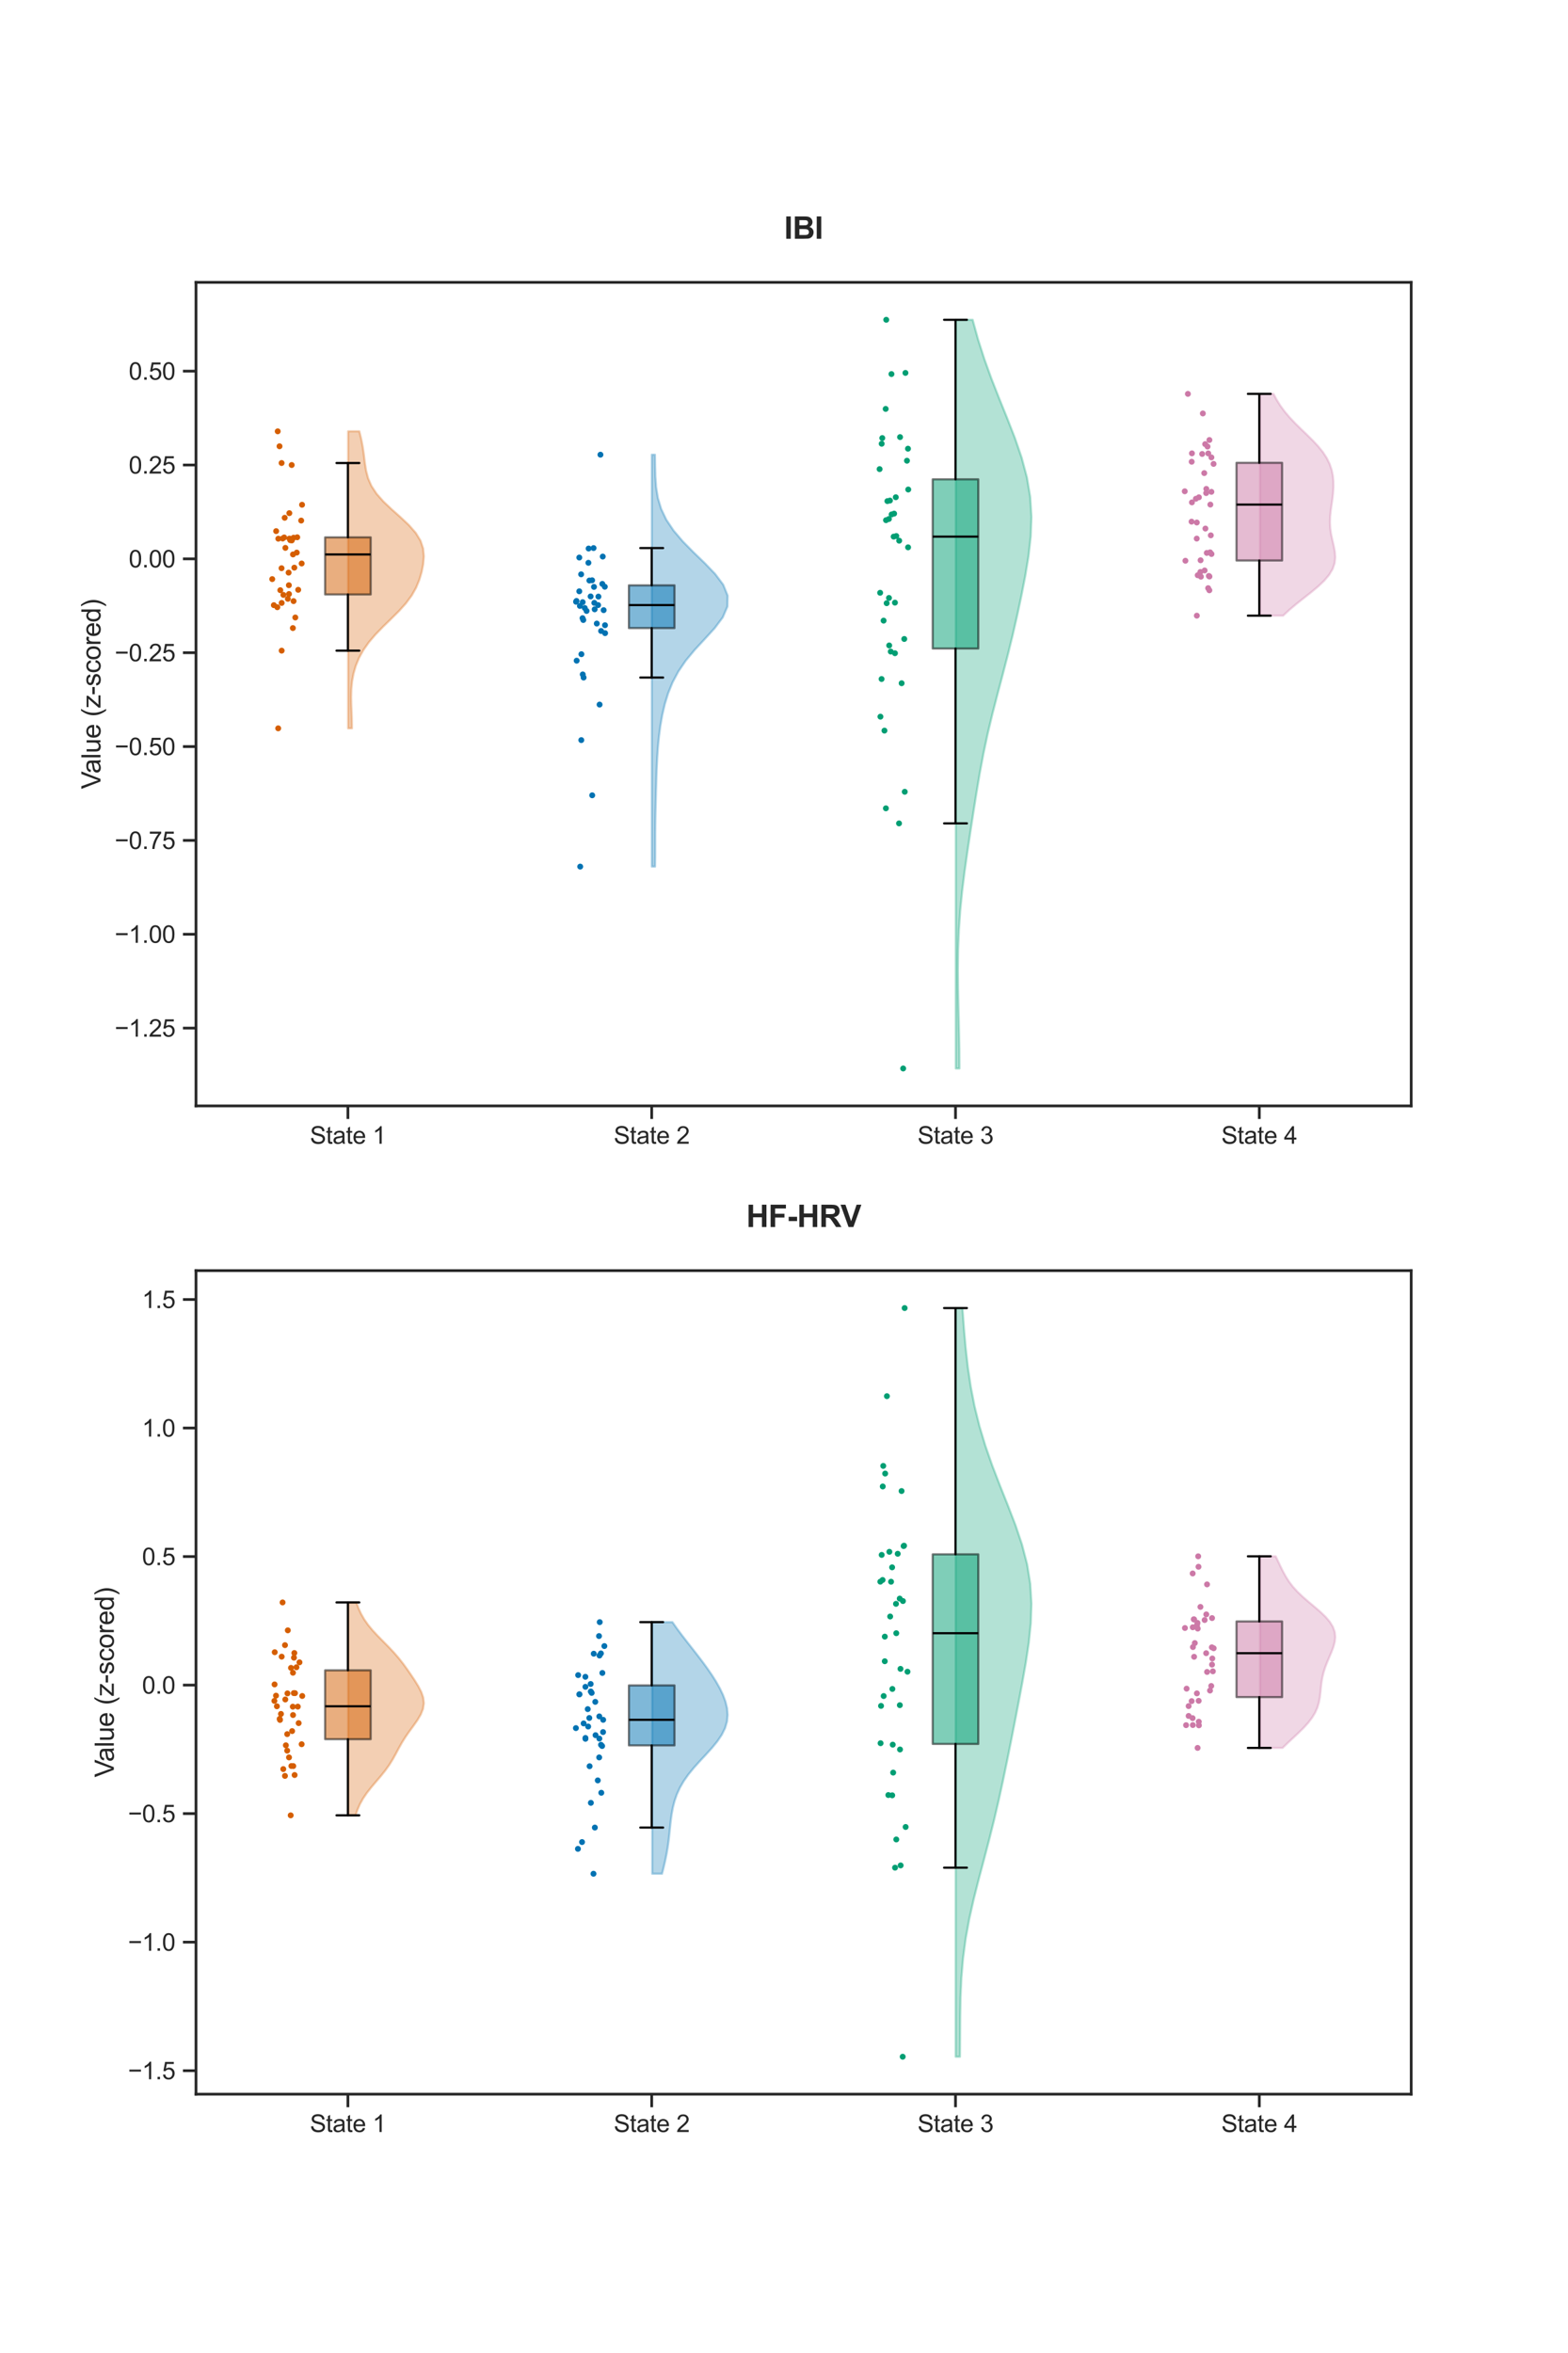 <?xml version="1.0" encoding="utf-8" standalone="no"?>
<!DOCTYPE svg PUBLIC "-//W3C//DTD SVG 1.1//EN"
  "http://www.w3.org/Graphics/SVG/1.1/DTD/svg11.dtd">
<svg xmlns:xlink="http://www.w3.org/1999/xlink" width="720pt" height="1080pt" viewBox="0 0 720 1080" xmlns="http://www.w3.org/2000/svg" version="1.1">
 <defs>
  <style type="text/css">*{stroke-linejoin: round; stroke-linecap: butt}</style>
 </defs>
 <g id="figure_1">
  <g id="patch_1">
   <path d="M 0 1080 
L 720 1080 
L 720 0 
L 0 0 
z
" style="fill: #ffffff"/>
  </g>
  <g id="axes_1">
   <g id="patch_2">
    <path d="M 90 507.6 
L 648 507.6 
L 648 129.6 
L 90 129.6 
z
" style="fill: #ffffff"/>
   </g>
   <g id="matplotlib.axis_1">
    <g id="xtick_1">
     <g id="line2d_1">
      <defs>
       <path id="m7d8d192f5a" d="M 0 0 
L 0 6 
" style="stroke: #262626; stroke-width: 1.25"/>
      </defs>
      <g>
       <use xlink:href="#m7d8d192f5a" x="159.75" y="507.6" style="fill: #262626; stroke: #262626; stroke-width: 1.25"/>
      </g>
     </g>
     <g id="text_1">
      <!-- State 1 -->
      <g style="fill: #262626" transform="translate(142.322 524.974) scale(0.11 -0.11)">
       <defs>
        <path id="ArialMT-53" d="M 288 1472 
L 859 1522 
Q 900 1178 1048 958 
Q 1197 738 1509 602 
Q 1822 466 2213 466 
Q 2559 466 2825 569 
Q 3091 672 3220 851 
Q 3350 1031 3350 1244 
Q 3350 1459 3225 1620 
Q 3100 1781 2813 1891 
Q 2628 1963 1997 2114 
Q 1366 2266 1113 2400 
Q 784 2572 623 2826 
Q 463 3081 463 3397 
Q 463 3744 659 4045 
Q 856 4347 1234 4503 
Q 1613 4659 2075 4659 
Q 2584 4659 2973 4495 
Q 3363 4331 3572 4012 
Q 3781 3694 3797 3291 
L 3216 3247 
Q 3169 3681 2898 3903 
Q 2628 4125 2100 4125 
Q 1550 4125 1298 3923 
Q 1047 3722 1047 3438 
Q 1047 3191 1225 3031 
Q 1400 2872 2139 2705 
Q 2878 2538 3153 2413 
Q 3553 2228 3743 1945 
Q 3934 1663 3934 1294 
Q 3934 928 3725 604 
Q 3516 281 3123 101 
Q 2731 -78 2241 -78 
Q 1619 -78 1198 103 
Q 778 284 539 648 
Q 300 1013 288 1472 
z
" transform="scale(0.016)"/>
        <path id="ArialMT-74" d="M 1650 503 
L 1731 6 
Q 1494 -44 1306 -44 
Q 1000 -44 831 53 
Q 663 150 594 308 
Q 525 466 525 972 
L 525 2881 
L 113 2881 
L 113 3319 
L 525 3319 
L 525 4141 
L 1084 4478 
L 1084 3319 
L 1650 3319 
L 1650 2881 
L 1084 2881 
L 1084 941 
Q 1084 700 1114 631 
Q 1144 563 1211 522 
Q 1278 481 1403 481 
Q 1497 481 1650 503 
z
" transform="scale(0.016)"/>
        <path id="ArialMT-61" d="M 2588 409 
Q 2275 144 1986 34 
Q 1697 -75 1366 -75 
Q 819 -75 525 192 
Q 231 459 231 875 
Q 231 1119 342 1320 
Q 453 1522 633 1644 
Q 813 1766 1038 1828 
Q 1203 1872 1538 1913 
Q 2219 1994 2541 2106 
Q 2544 2222 2544 2253 
Q 2544 2597 2384 2738 
Q 2169 2928 1744 2928 
Q 1347 2928 1158 2789 
Q 969 2650 878 2297 
L 328 2372 
Q 403 2725 575 2942 
Q 747 3159 1072 3276 
Q 1397 3394 1825 3394 
Q 2250 3394 2515 3294 
Q 2781 3194 2906 3042 
Q 3031 2891 3081 2659 
Q 3109 2516 3109 2141 
L 3109 1391 
Q 3109 606 3145 398 
Q 3181 191 3288 0 
L 2700 0 
Q 2613 175 2588 409 
z
M 2541 1666 
Q 2234 1541 1622 1453 
Q 1275 1403 1131 1340 
Q 988 1278 909 1158 
Q 831 1038 831 891 
Q 831 666 1001 516 
Q 1172 366 1500 366 
Q 1825 366 2078 508 
Q 2331 650 2450 897 
Q 2541 1088 2541 1459 
L 2541 1666 
z
" transform="scale(0.016)"/>
        <path id="ArialMT-65" d="M 2694 1069 
L 3275 997 
Q 3138 488 2766 206 
Q 2394 -75 1816 -75 
Q 1088 -75 661 373 
Q 234 822 234 1631 
Q 234 2469 665 2931 
Q 1097 3394 1784 3394 
Q 2450 3394 2872 2941 
Q 3294 2488 3294 1666 
Q 3294 1616 3291 1516 
L 816 1516 
Q 847 969 1125 678 
Q 1403 388 1819 388 
Q 2128 388 2347 550 
Q 2566 713 2694 1069 
z
M 847 1978 
L 2700 1978 
Q 2663 2397 2488 2606 
Q 2219 2931 1791 2931 
Q 1403 2931 1139 2672 
Q 875 2413 847 1978 
z
" transform="scale(0.016)"/>
        <path id="ArialMT-20" transform="scale(0.016)"/>
        <path id="ArialMT-31" d="M 2384 0 
L 1822 0 
L 1822 3584 
Q 1619 3391 1289 3197 
Q 959 3003 697 2906 
L 697 3450 
Q 1169 3672 1522 3987 
Q 1875 4303 2022 4600 
L 2384 4600 
L 2384 0 
z
" transform="scale(0.016)"/>
       </defs>
       <use xlink:href="#ArialMT-53"/>
       <use xlink:href="#ArialMT-74" x="66.699"/>
       <use xlink:href="#ArialMT-61" x="94.482"/>
       <use xlink:href="#ArialMT-74" x="150.098"/>
       <use xlink:href="#ArialMT-65" x="177.881"/>
       <use xlink:href="#ArialMT-20" x="233.496"/>
       <use xlink:href="#ArialMT-31" x="261.279"/>
      </g>
     </g>
    </g>
    <g id="xtick_2">
     <g id="line2d_2">
      <g>
       <use xlink:href="#m7d8d192f5a" x="299.25" y="507.6" style="fill: #262626; stroke: #262626; stroke-width: 1.25"/>
      </g>
     </g>
     <g id="text_2">
      <!-- State 2 -->
      <g style="fill: #262626" transform="translate(281.822 524.974) scale(0.11 -0.11)">
       <defs>
        <path id="ArialMT-32" d="M 3222 541 
L 3222 0 
L 194 0 
Q 188 203 259 391 
Q 375 700 629 1000 
Q 884 1300 1366 1694 
Q 2113 2306 2375 2664 
Q 2638 3022 2638 3341 
Q 2638 3675 2398 3904 
Q 2159 4134 1775 4134 
Q 1369 4134 1125 3890 
Q 881 3647 878 3216 
L 300 3275 
Q 359 3922 746 4261 
Q 1134 4600 1788 4600 
Q 2447 4600 2831 4234 
Q 3216 3869 3216 3328 
Q 3216 3053 3103 2787 
Q 2991 2522 2730 2228 
Q 2469 1934 1863 1422 
Q 1356 997 1212 845 
Q 1069 694 975 541 
L 3222 541 
z
" transform="scale(0.016)"/>
       </defs>
       <use xlink:href="#ArialMT-53"/>
       <use xlink:href="#ArialMT-74" x="66.699"/>
       <use xlink:href="#ArialMT-61" x="94.482"/>
       <use xlink:href="#ArialMT-74" x="150.098"/>
       <use xlink:href="#ArialMT-65" x="177.881"/>
       <use xlink:href="#ArialMT-20" x="233.496"/>
       <use xlink:href="#ArialMT-32" x="261.279"/>
      </g>
     </g>
    </g>
    <g id="xtick_3">
     <g id="line2d_3">
      <g>
       <use xlink:href="#m7d8d192f5a" x="438.75" y="507.6" style="fill: #262626; stroke: #262626; stroke-width: 1.25"/>
      </g>
     </g>
     <g id="text_3">
      <!-- State 3 -->
      <g style="fill: #262626" transform="translate(421.322 524.974) scale(0.11 -0.11)">
       <defs>
        <path id="ArialMT-33" d="M 269 1209 
L 831 1284 
Q 928 806 1161 595 
Q 1394 384 1728 384 
Q 2125 384 2398 659 
Q 2672 934 2672 1341 
Q 2672 1728 2419 1979 
Q 2166 2231 1775 2231 
Q 1616 2231 1378 2169 
L 1441 2663 
Q 1497 2656 1531 2656 
Q 1891 2656 2178 2843 
Q 2466 3031 2466 3422 
Q 2466 3731 2256 3934 
Q 2047 4138 1716 4138 
Q 1388 4138 1169 3931 
Q 950 3725 888 3313 
L 325 3413 
Q 428 3978 793 4289 
Q 1159 4600 1703 4600 
Q 2078 4600 2393 4439 
Q 2709 4278 2876 4000 
Q 3044 3722 3044 3409 
Q 3044 3113 2884 2869 
Q 2725 2625 2413 2481 
Q 2819 2388 3044 2092 
Q 3269 1797 3269 1353 
Q 3269 753 2831 336 
Q 2394 -81 1725 -81 
Q 1122 -81 723 278 
Q 325 638 269 1209 
z
" transform="scale(0.016)"/>
       </defs>
       <use xlink:href="#ArialMT-53"/>
       <use xlink:href="#ArialMT-74" x="66.699"/>
       <use xlink:href="#ArialMT-61" x="94.482"/>
       <use xlink:href="#ArialMT-74" x="150.098"/>
       <use xlink:href="#ArialMT-65" x="177.881"/>
       <use xlink:href="#ArialMT-20" x="233.496"/>
       <use xlink:href="#ArialMT-33" x="261.279"/>
      </g>
     </g>
    </g>
    <g id="xtick_4">
     <g id="line2d_4">
      <g>
       <use xlink:href="#m7d8d192f5a" x="578.25" y="507.6" style="fill: #262626; stroke: #262626; stroke-width: 1.25"/>
      </g>
     </g>
     <g id="text_4">
      <!-- State 4 -->
      <g style="fill: #262626" transform="translate(560.822 524.974) scale(0.11 -0.11)">
       <defs>
        <path id="ArialMT-34" d="M 2069 0 
L 2069 1097 
L 81 1097 
L 81 1613 
L 2172 4581 
L 2631 4581 
L 2631 1613 
L 3250 1613 
L 3250 1097 
L 2631 1097 
L 2631 0 
L 2069 0 
z
M 2069 1613 
L 2069 3678 
L 634 1613 
L 2069 1613 
z
" transform="scale(0.016)"/>
       </defs>
       <use xlink:href="#ArialMT-53"/>
       <use xlink:href="#ArialMT-74" x="66.699"/>
       <use xlink:href="#ArialMT-61" x="94.482"/>
       <use xlink:href="#ArialMT-74" x="150.098"/>
       <use xlink:href="#ArialMT-65" x="177.881"/>
       <use xlink:href="#ArialMT-20" x="233.496"/>
       <use xlink:href="#ArialMT-34" x="261.279"/>
      </g>
     </g>
    </g>
   </g>
   <g id="matplotlib.axis_2">
    <g id="ytick_1">
     <g id="line2d_5">
      <defs>
       <path id="m45b6a49304" d="M 0 0 
L -6 0 
" style="stroke: #262626; stroke-width: 1.25"/>
      </defs>
      <g>
       <use xlink:href="#m45b6a49304" x="90" y="471.888" style="fill: #262626; stroke: #262626; stroke-width: 1.25"/>
      </g>
     </g>
     <g id="text_5">
      <!-- −1.25 -->
      <g style="fill: #262626" transform="translate(52.668 475.825) scale(0.11 -0.11)">
       <defs>
        <path id="ArialMT-2212" d="M 3381 1997 
L 356 1997 
L 356 2522 
L 3381 2522 
L 3381 1997 
z
" transform="scale(0.016)"/>
        <path id="ArialMT-2e" d="M 581 0 
L 581 641 
L 1222 641 
L 1222 0 
L 581 0 
z
" transform="scale(0.016)"/>
        <path id="ArialMT-35" d="M 266 1200 
L 856 1250 
Q 922 819 1161 601 
Q 1400 384 1738 384 
Q 2144 384 2425 690 
Q 2706 997 2706 1503 
Q 2706 1984 2436 2262 
Q 2166 2541 1728 2541 
Q 1456 2541 1237 2417 
Q 1019 2294 894 2097 
L 366 2166 
L 809 4519 
L 3088 4519 
L 3088 3981 
L 1259 3981 
L 1013 2750 
Q 1425 3038 1878 3038 
Q 2478 3038 2890 2622 
Q 3303 2206 3303 1553 
Q 3303 931 2941 478 
Q 2500 -78 1738 -78 
Q 1113 -78 717 272 
Q 322 622 266 1200 
z
" transform="scale(0.016)"/>
       </defs>
       <use xlink:href="#ArialMT-2212"/>
       <use xlink:href="#ArialMT-31" x="58.398"/>
       <use xlink:href="#ArialMT-2e" x="114.014"/>
       <use xlink:href="#ArialMT-32" x="141.797"/>
       <use xlink:href="#ArialMT-35" x="197.412"/>
      </g>
     </g>
    </g>
    <g id="ytick_2">
     <g id="line2d_6">
      <g>
       <use xlink:href="#m45b6a49304" x="90" y="428.812" style="fill: #262626; stroke: #262626; stroke-width: 1.25"/>
      </g>
     </g>
     <g id="text_6">
      <!-- −1.00 -->
      <g style="fill: #262626" transform="translate(52.668 432.749) scale(0.11 -0.11)">
       <defs>
        <path id="ArialMT-30" d="M 266 2259 
Q 266 3072 433 3567 
Q 600 4063 929 4331 
Q 1259 4600 1759 4600 
Q 2128 4600 2406 4451 
Q 2684 4303 2865 4023 
Q 3047 3744 3150 3342 
Q 3253 2941 3253 2259 
Q 3253 1453 3087 958 
Q 2922 463 2592 192 
Q 2263 -78 1759 -78 
Q 1097 -78 719 397 
Q 266 969 266 2259 
z
M 844 2259 
Q 844 1131 1108 757 
Q 1372 384 1759 384 
Q 2147 384 2411 759 
Q 2675 1134 2675 2259 
Q 2675 3391 2411 3762 
Q 2147 4134 1753 4134 
Q 1366 4134 1134 3806 
Q 844 3388 844 2259 
z
" transform="scale(0.016)"/>
       </defs>
       <use xlink:href="#ArialMT-2212"/>
       <use xlink:href="#ArialMT-31" x="58.398"/>
       <use xlink:href="#ArialMT-2e" x="114.014"/>
       <use xlink:href="#ArialMT-30" x="141.797"/>
       <use xlink:href="#ArialMT-30" x="197.412"/>
      </g>
     </g>
    </g>
    <g id="ytick_3">
     <g id="line2d_7">
      <g>
       <use xlink:href="#m45b6a49304" x="90" y="385.736" style="fill: #262626; stroke: #262626; stroke-width: 1.25"/>
      </g>
     </g>
     <g id="text_7">
      <!-- −0.75 -->
      <g style="fill: #262626" transform="translate(52.668 389.673) scale(0.11 -0.11)">
       <defs>
        <path id="ArialMT-37" d="M 303 3981 
L 303 4522 
L 3269 4522 
L 3269 4084 
Q 2831 3619 2401 2847 
Q 1972 2075 1738 1259 
Q 1569 684 1522 0 
L 944 0 
Q 953 541 1156 1306 
Q 1359 2072 1739 2783 
Q 2119 3494 2547 3981 
L 303 3981 
z
" transform="scale(0.016)"/>
       </defs>
       <use xlink:href="#ArialMT-2212"/>
       <use xlink:href="#ArialMT-30" x="58.398"/>
       <use xlink:href="#ArialMT-2e" x="114.014"/>
       <use xlink:href="#ArialMT-37" x="141.797"/>
       <use xlink:href="#ArialMT-35" x="197.412"/>
      </g>
     </g>
    </g>
    <g id="ytick_4">
     <g id="line2d_8">
      <g>
       <use xlink:href="#m45b6a49304" x="90" y="342.661" style="fill: #262626; stroke: #262626; stroke-width: 1.25"/>
      </g>
     </g>
     <g id="text_8">
      <!-- −0.50 -->
      <g style="fill: #262626" transform="translate(52.668 346.597) scale(0.11 -0.11)">
       <use xlink:href="#ArialMT-2212"/>
       <use xlink:href="#ArialMT-30" x="58.398"/>
       <use xlink:href="#ArialMT-2e" x="114.014"/>
       <use xlink:href="#ArialMT-35" x="141.797"/>
       <use xlink:href="#ArialMT-30" x="197.412"/>
      </g>
     </g>
    </g>
    <g id="ytick_5">
     <g id="line2d_9">
      <g>
       <use xlink:href="#m45b6a49304" x="90" y="299.585" style="fill: #262626; stroke: #262626; stroke-width: 1.25"/>
      </g>
     </g>
     <g id="text_9">
      <!-- −0.25 -->
      <g style="fill: #262626" transform="translate(52.668 303.522) scale(0.11 -0.11)">
       <use xlink:href="#ArialMT-2212"/>
       <use xlink:href="#ArialMT-30" x="58.398"/>
       <use xlink:href="#ArialMT-2e" x="114.014"/>
       <use xlink:href="#ArialMT-32" x="141.797"/>
       <use xlink:href="#ArialMT-35" x="197.412"/>
      </g>
     </g>
    </g>
    <g id="ytick_6">
     <g id="line2d_10">
      <g>
       <use xlink:href="#m45b6a49304" x="90" y="256.509" style="fill: #262626; stroke: #262626; stroke-width: 1.25"/>
      </g>
     </g>
     <g id="text_10">
      <!-- 0.00 -->
      <g style="fill: #262626" transform="translate(59.093 260.446) scale(0.11 -0.11)">
       <use xlink:href="#ArialMT-30"/>
       <use xlink:href="#ArialMT-2e" x="55.615"/>
       <use xlink:href="#ArialMT-30" x="83.398"/>
       <use xlink:href="#ArialMT-30" x="139.014"/>
      </g>
     </g>
    </g>
    <g id="ytick_7">
     <g id="line2d_11">
      <g>
       <use xlink:href="#m45b6a49304" x="90" y="213.433" style="fill: #262626; stroke: #262626; stroke-width: 1.25"/>
      </g>
     </g>
     <g id="text_11">
      <!-- 0.25 -->
      <g style="fill: #262626" transform="translate(59.093 217.37) scale(0.11 -0.11)">
       <use xlink:href="#ArialMT-30"/>
       <use xlink:href="#ArialMT-2e" x="55.615"/>
       <use xlink:href="#ArialMT-32" x="83.398"/>
       <use xlink:href="#ArialMT-35" x="139.014"/>
      </g>
     </g>
    </g>
    <g id="ytick_8">
     <g id="line2d_12">
      <g>
       <use xlink:href="#m45b6a49304" x="90" y="170.357" style="fill: #262626; stroke: #262626; stroke-width: 1.25"/>
      </g>
     </g>
     <g id="text_12">
      <!-- 0.50 -->
      <g style="fill: #262626" transform="translate(59.093 174.294) scale(0.11 -0.11)">
       <use xlink:href="#ArialMT-30"/>
       <use xlink:href="#ArialMT-2e" x="55.615"/>
       <use xlink:href="#ArialMT-35" x="83.398"/>
       <use xlink:href="#ArialMT-30" x="139.014"/>
      </g>
     </g>
    </g>
    <g id="text_13">
     <!-- Value (z-scored) -->
     <g style="fill: #262626" transform="translate(46.143 362.17) rotate(-90) scale(0.12 -0.12)">
      <defs>
       <path id="ArialMT-56" d="M 1803 0 
L 28 4581 
L 684 4581 
L 1875 1253 
Q 2019 853 2116 503 
Q 2222 878 2363 1253 
L 3600 4581 
L 4219 4581 
L 2425 0 
L 1803 0 
z
" transform="scale(0.016)"/>
       <path id="ArialMT-6c" d="M 409 0 
L 409 4581 
L 972 4581 
L 972 0 
L 409 0 
z
" transform="scale(0.016)"/>
       <path id="ArialMT-75" d="M 2597 0 
L 2597 488 
Q 2209 -75 1544 -75 
Q 1250 -75 995 37 
Q 741 150 617 320 
Q 494 491 444 738 
Q 409 903 409 1263 
L 409 3319 
L 972 3319 
L 972 1478 
Q 972 1038 1006 884 
Q 1059 663 1231 536 
Q 1403 409 1656 409 
Q 1909 409 2131 539 
Q 2353 669 2445 892 
Q 2538 1116 2538 1541 
L 2538 3319 
L 3100 3319 
L 3100 0 
L 2597 0 
z
" transform="scale(0.016)"/>
       <path id="ArialMT-28" d="M 1497 -1347 
Q 1031 -759 709 28 
Q 388 816 388 1659 
Q 388 2403 628 3084 
Q 909 3875 1497 4659 
L 1900 4659 
Q 1522 4009 1400 3731 
Q 1209 3300 1100 2831 
Q 966 2247 966 1656 
Q 966 153 1900 -1347 
L 1497 -1347 
z
" transform="scale(0.016)"/>
       <path id="ArialMT-7a" d="M 125 0 
L 125 456 
L 2238 2881 
Q 1878 2863 1603 2863 
L 250 2863 
L 250 3319 
L 2963 3319 
L 2963 2947 
L 1166 841 
L 819 456 
Q 1197 484 1528 484 
L 3063 484 
L 3063 0 
L 125 0 
z
" transform="scale(0.016)"/>
       <path id="ArialMT-2d" d="M 203 1375 
L 203 1941 
L 1931 1941 
L 1931 1375 
L 203 1375 
z
" transform="scale(0.016)"/>
       <path id="ArialMT-73" d="M 197 991 
L 753 1078 
Q 800 744 1014 566 
Q 1228 388 1613 388 
Q 2000 388 2187 545 
Q 2375 703 2375 916 
Q 2375 1106 2209 1216 
Q 2094 1291 1634 1406 
Q 1016 1563 777 1677 
Q 538 1791 414 1992 
Q 291 2194 291 2438 
Q 291 2659 392 2848 
Q 494 3038 669 3163 
Q 800 3259 1026 3326 
Q 1253 3394 1513 3394 
Q 1903 3394 2198 3281 
Q 2494 3169 2634 2976 
Q 2775 2784 2828 2463 
L 2278 2388 
Q 2241 2644 2061 2787 
Q 1881 2931 1553 2931 
Q 1166 2931 1000 2803 
Q 834 2675 834 2503 
Q 834 2394 903 2306 
Q 972 2216 1119 2156 
Q 1203 2125 1616 2013 
Q 2213 1853 2448 1751 
Q 2684 1650 2818 1456 
Q 2953 1263 2953 975 
Q 2953 694 2789 445 
Q 2625 197 2315 61 
Q 2006 -75 1616 -75 
Q 969 -75 630 194 
Q 291 463 197 991 
z
" transform="scale(0.016)"/>
       <path id="ArialMT-63" d="M 2588 1216 
L 3141 1144 
Q 3050 572 2676 248 
Q 2303 -75 1759 -75 
Q 1078 -75 664 370 
Q 250 816 250 1647 
Q 250 2184 428 2587 
Q 606 2991 970 3192 
Q 1334 3394 1763 3394 
Q 2303 3394 2647 3120 
Q 2991 2847 3088 2344 
L 2541 2259 
Q 2463 2594 2264 2762 
Q 2066 2931 1784 2931 
Q 1359 2931 1093 2626 
Q 828 2322 828 1663 
Q 828 994 1084 691 
Q 1341 388 1753 388 
Q 2084 388 2306 591 
Q 2528 794 2588 1216 
z
" transform="scale(0.016)"/>
       <path id="ArialMT-6f" d="M 213 1659 
Q 213 2581 725 3025 
Q 1153 3394 1769 3394 
Q 2453 3394 2887 2945 
Q 3322 2497 3322 1706 
Q 3322 1066 3130 698 
Q 2938 331 2570 128 
Q 2203 -75 1769 -75 
Q 1072 -75 642 372 
Q 213 819 213 1659 
z
M 791 1659 
Q 791 1022 1069 705 
Q 1347 388 1769 388 
Q 2188 388 2466 706 
Q 2744 1025 2744 1678 
Q 2744 2294 2464 2611 
Q 2184 2928 1769 2928 
Q 1347 2928 1069 2612 
Q 791 2297 791 1659 
z
" transform="scale(0.016)"/>
       <path id="ArialMT-72" d="M 416 0 
L 416 3319 
L 922 3319 
L 922 2816 
Q 1116 3169 1280 3281 
Q 1444 3394 1641 3394 
Q 1925 3394 2219 3213 
L 2025 2691 
Q 1819 2813 1613 2813 
Q 1428 2813 1281 2702 
Q 1134 2591 1072 2394 
Q 978 2094 978 1738 
L 978 0 
L 416 0 
z
" transform="scale(0.016)"/>
       <path id="ArialMT-64" d="M 2575 0 
L 2575 419 
Q 2259 -75 1647 -75 
Q 1250 -75 917 144 
Q 584 363 401 755 
Q 219 1147 219 1656 
Q 219 2153 384 2558 
Q 550 2963 881 3178 
Q 1213 3394 1622 3394 
Q 1922 3394 2156 3267 
Q 2391 3141 2538 2938 
L 2538 4581 
L 3097 4581 
L 3097 0 
L 2575 0 
z
M 797 1656 
Q 797 1019 1065 703 
Q 1334 388 1700 388 
Q 2069 388 2326 689 
Q 2584 991 2584 1609 
Q 2584 2291 2321 2609 
Q 2059 2928 1675 2928 
Q 1300 2928 1048 2622 
Q 797 2316 797 1656 
z
" transform="scale(0.016)"/>
       <path id="ArialMT-29" d="M 791 -1347 
L 388 -1347 
Q 1322 153 1322 1656 
Q 1322 2244 1188 2822 
Q 1081 3291 891 3722 
Q 769 4003 388 4659 
L 791 4659 
Q 1378 3875 1659 3084 
Q 1900 2403 1900 1659 
Q 1900 816 1576 28 
Q 1253 -759 791 -1347 
z
" transform="scale(0.016)"/>
      </defs>
      <use xlink:href="#ArialMT-56"/>
      <use xlink:href="#ArialMT-61" x="59.324"/>
      <use xlink:href="#ArialMT-6c" x="114.939"/>
      <use xlink:href="#ArialMT-75" x="137.156"/>
      <use xlink:href="#ArialMT-65" x="192.771"/>
      <use xlink:href="#ArialMT-20" x="248.387"/>
      <use xlink:href="#ArialMT-28" x="276.17"/>
      <use xlink:href="#ArialMT-7a" x="309.471"/>
      <use xlink:href="#ArialMT-2d" x="359.471"/>
      <use xlink:href="#ArialMT-73" x="392.771"/>
      <use xlink:href="#ArialMT-63" x="442.771"/>
      <use xlink:href="#ArialMT-6f" x="492.771"/>
      <use xlink:href="#ArialMT-72" x="548.387"/>
      <use xlink:href="#ArialMT-65" x="581.688"/>
      <use xlink:href="#ArialMT-64" x="637.303"/>
      <use xlink:href="#ArialMT-29" x="692.918"/>
     </g>
    </g>
   </g>
   <g id="PolyCollection_1">
    <defs>
     <path id="m87eacda954" d="M 161.611 -745.701 
L 159.861 -745.701 
L 159.861 -749.288 
L 159.861 -752.876 
L 159.861 -756.463 
L 159.861 -760.051 
L 159.861 -763.639 
L 159.861 -767.226 
L 159.861 -770.814 
L 159.861 -774.402 
L 159.861 -777.989 
L 159.861 -781.577 
L 159.861 -785.164 
L 159.861 -788.752 
L 159.861 -792.34 
L 159.861 -795.927 
L 159.861 -799.515 
L 159.861 -803.102 
L 159.861 -806.69 
L 159.861 -810.278 
L 159.861 -813.865 
L 159.861 -817.453 
L 159.861 -821.04 
L 159.861 -824.628 
L 159.861 -828.216 
L 159.861 -831.803 
L 159.861 -835.391 
L 159.861 -838.978 
L 159.861 -842.566 
L 159.861 -846.154 
L 159.861 -849.741 
L 159.861 -853.329 
L 159.861 -856.916 
L 159.861 -860.504 
L 159.861 -864.092 
L 159.861 -867.679 
L 159.861 -871.267 
L 159.861 -874.854 
L 159.861 -878.442 
L 159.861 -882.03 
L 165.003 -882.03 
L 165.003 -882.03 
L 165.876 -878.442 
L 166.57 -874.854 
L 167.087 -871.267 
L 167.524 -867.679 
L 168.078 -864.092 
L 169.008 -860.504 
L 170.573 -856.916 
L 172.943 -853.329 
L 176.123 -849.741 
L 179.92 -846.154 
L 183.957 -842.566 
L 187.767 -838.978 
L 190.91 -835.391 
L 193.107 -831.803 
L 194.297 -828.216 
L 194.625 -824.628 
L 194.33 -821.04 
L 193.616 -817.453 
L 192.556 -813.865 
L 191.08 -810.278 
L 189.058 -806.69 
L 186.407 -803.102 
L 183.179 -799.515 
L 179.574 -795.927 
L 175.885 -792.34 
L 172.405 -788.752 
L 169.35 -785.164 
L 166.827 -781.577 
L 164.848 -777.989 
L 163.371 -774.402 
L 162.333 -770.814 
L 161.671 -767.226 
L 161.326 -763.639 
L 161.231 -760.051 
L 161.304 -756.463 
L 161.45 -752.876 
L 161.577 -749.288 
L 161.611 -745.701 
z
" style="stroke: #d55e00; stroke-opacity: 0.3"/>
    </defs>
    <g clip-path="url(#p9bb23aa984)">
     <use xlink:href="#m87eacda954" x="0" y="1080" style="fill: #d55e00; fill-opacity: 0.3; stroke: #d55e00; stroke-opacity: 0.3"/>
    </g>
   </g>
   <g id="PolyCollection_2">
    <defs>
     <path id="m007055f45a" d="M 300.796 -682.233 
L 299.307 -682.233 
L 299.307 -687.208 
L 299.307 -692.184 
L 299.307 -697.159 
L 299.307 -702.135 
L 299.307 -707.11 
L 299.307 -712.086 
L 299.307 -717.061 
L 299.307 -722.037 
L 299.307 -727.012 
L 299.307 -731.987 
L 299.307 -736.963 
L 299.307 -741.938 
L 299.307 -746.914 
L 299.307 -751.889 
L 299.307 -756.865 
L 299.307 -761.84 
L 299.307 -766.816 
L 299.307 -771.791 
L 299.307 -776.767 
L 299.307 -781.742 
L 299.307 -786.718 
L 299.307 -791.693 
L 299.307 -796.669 
L 299.307 -801.644 
L 299.307 -806.62 
L 299.307 -811.595 
L 299.307 -816.571 
L 299.307 -821.546 
L 299.307 -826.521 
L 299.307 -831.497 
L 299.307 -836.472 
L 299.307 -841.448 
L 299.307 -846.423 
L 299.307 -851.399 
L 299.307 -856.374 
L 299.307 -861.35 
L 299.307 -866.325 
L 299.307 -871.301 
L 300.748 -871.301 
L 300.748 -871.301 
L 300.823 -866.325 
L 300.943 -861.35 
L 301.29 -856.374 
L 302.094 -851.399 
L 303.591 -846.423 
L 305.963 -841.448 
L 309.295 -836.472 
L 313.529 -831.497 
L 318.434 -826.521 
L 323.586 -821.546 
L 328.381 -816.571 
L 332.11 -811.595 
L 334.125 -806.62 
L 334.042 -801.644 
L 331.903 -796.669 
L 328.187 -791.693 
L 323.641 -786.718 
L 319.026 -781.742 
L 314.892 -776.767 
L 311.494 -771.791 
L 308.842 -766.816 
L 306.819 -761.84 
L 305.285 -756.865 
L 304.123 -751.889 
L 303.247 -746.914 
L 302.595 -741.938 
L 302.12 -736.963 
L 301.783 -731.987 
L 301.551 -727.012 
L 301.386 -722.037 
L 301.249 -717.061 
L 301.12 -712.086 
L 300.999 -707.11 
L 300.908 -702.135 
L 300.865 -697.159 
L 300.861 -692.184 
L 300.855 -687.208 
L 300.796 -682.233 
z
" style="stroke: #0072b2; stroke-opacity: 0.3"/>
    </defs>
    <g clip-path="url(#p9bb23aa984)">
     <use xlink:href="#m007055f45a" x="0" y="1080" style="fill: #0072b2; fill-opacity: 0.3; stroke: #0072b2; stroke-opacity: 0.3"/>
    </g>
   </g>
   <g id="PolyCollection_3">
    <defs>
     <path id="m729a0d0314" d="M 440.574 -589.582 
L 438.892 -589.582 
L 438.892 -598.625 
L 438.892 -607.668 
L 438.892 -616.711 
L 438.892 -625.754 
L 438.892 -634.797 
L 438.892 -643.84 
L 438.892 -652.883 
L 438.892 -661.926 
L 438.892 -670.969 
L 438.892 -680.012 
L 438.892 -689.056 
L 438.892 -698.099 
L 438.892 -707.142 
L 438.892 -716.185 
L 438.892 -725.228 
L 438.892 -734.271 
L 438.892 -743.314 
L 438.892 -752.357 
L 438.892 -761.4 
L 438.892 -770.443 
L 438.892 -779.486 
L 438.892 -788.529 
L 438.892 -797.572 
L 438.892 -806.615 
L 438.892 -815.658 
L 438.892 -824.701 
L 438.892 -833.744 
L 438.892 -842.788 
L 438.892 -851.831 
L 438.892 -860.874 
L 438.892 -869.917 
L 438.892 -878.96 
L 438.892 -888.003 
L 438.892 -897.046 
L 438.892 -906.089 
L 438.892 -915.132 
L 438.892 -924.175 
L 438.892 -933.218 
L 446.632 -933.218 
L 446.632 -933.218 
L 449.12 -924.175 
L 452.02 -915.132 
L 455.293 -906.089 
L 458.844 -897.046 
L 462.504 -888.003 
L 466.031 -878.96 
L 469.139 -869.917 
L 471.552 -860.874 
L 473.07 -851.831 
L 473.625 -842.788 
L 473.296 -833.744 
L 472.274 -824.701 
L 470.787 -815.658 
L 469.025 -806.615 
L 467.091 -797.572 
L 465.014 -788.529 
L 462.792 -779.486 
L 460.447 -770.443 
L 458.05 -761.4 
L 455.714 -752.357 
L 453.548 -743.314 
L 451.617 -734.271 
L 449.919 -725.228 
L 448.394 -716.185 
L 446.964 -707.142 
L 445.572 -698.099 
L 444.214 -689.056 
L 442.938 -680.012 
L 441.815 -670.969 
L 440.92 -661.926 
L 440.295 -652.883 
L 439.946 -643.84 
L 439.844 -634.797 
L 439.929 -625.754 
L 440.125 -616.711 
L 440.346 -607.668 
L 440.515 -598.625 
L 440.574 -589.582 
z
" style="stroke: #009e73; stroke-opacity: 0.3"/>
    </defs>
    <g clip-path="url(#p9bb23aa984)">
     <use xlink:href="#m729a0d0314" x="0" y="1080" style="fill: #009e73; fill-opacity: 0.3; stroke: #009e73; stroke-opacity: 0.3"/>
    </g>
   </g>
   <g id="PolyCollection_4">
    <defs>
     <path id="mf7f67d9e60" d="M 589.189 -797.414 
L 578.601 -797.414 
L 578.601 -800.093 
L 578.601 -802.772 
L 578.601 -805.451 
L 578.601 -808.129 
L 578.601 -810.808 
L 578.601 -813.487 
L 578.601 -816.166 
L 578.601 -818.845 
L 578.601 -821.524 
L 578.601 -824.203 
L 578.601 -826.882 
L 578.601 -829.56 
L 578.601 -832.239 
L 578.601 -834.918 
L 578.601 -837.597 
L 578.601 -840.276 
L 578.601 -842.955 
L 578.601 -845.634 
L 578.601 -848.312 
L 578.601 -850.991 
L 578.601 -853.67 
L 578.601 -856.349 
L 578.601 -859.028 
L 578.601 -861.707 
L 578.601 -864.386 
L 578.601 -867.065 
L 578.601 -869.743 
L 578.601 -872.422 
L 578.601 -875.101 
L 578.601 -877.78 
L 578.601 -880.459 
L 578.601 -883.138 
L 578.601 -885.817 
L 578.601 -888.495 
L 578.601 -891.174 
L 578.601 -893.853 
L 578.601 -896.532 
L 578.601 -899.211 
L 584.777 -899.211 
L 584.777 -899.211 
L 586.203 -896.532 
L 587.878 -893.853 
L 589.838 -891.174 
L 592.094 -888.495 
L 594.618 -885.817 
L 597.334 -883.138 
L 600.124 -880.459 
L 602.84 -877.78 
L 605.336 -875.101 
L 607.493 -872.422 
L 609.238 -869.743 
L 610.553 -867.065 
L 611.463 -864.386 
L 612.02 -861.707 
L 612.282 -859.028 
L 612.304 -856.349 
L 612.135 -853.67 
L 611.828 -850.991 
L 611.446 -848.312 
L 611.071 -845.634 
L 610.792 -842.955 
L 610.695 -840.276 
L 610.834 -837.597 
L 611.214 -834.918 
L 611.778 -832.239 
L 612.402 -829.56 
L 612.917 -826.882 
L 613.125 -824.203 
L 612.844 -821.524 
L 611.935 -818.845 
L 610.335 -816.166 
L 608.068 -813.487 
L 605.24 -810.808 
L 602.024 -808.129 
L 598.624 -805.451 
L 595.244 -802.772 
L 592.058 -800.093 
L 589.189 -797.414 
z
" style="stroke: #cc79a7; stroke-opacity: 0.3"/>
    </defs>
    <g clip-path="url(#p9bb23aa984)">
     <use xlink:href="#mf7f67d9e60" x="0" y="1080" style="fill: #cc79a7; fill-opacity: 0.3; stroke: #cc79a7; stroke-opacity: 0.3"/>
    </g>
   </g>
   <g id="PathCollection_1">
    <defs>
     <path id="mcd5a1c1f02" d="M 0 0.866 
C 0.23 0.866 0.45 0.775 0.612 0.612 
C 0.775 0.45 0.866 0.23 0.866 0 
C 0.866 -0.23 0.775 -0.45 0.612 -0.612 
C 0.45 -0.775 0.23 -0.866 0 -0.866 
C -0.23 -0.866 -0.45 -0.775 -0.612 -0.612 
C -0.775 -0.45 -0.866 -0.23 -0.866 0 
C -0.866 0.23 -0.775 0.45 -0.612 0.612 
C -0.45 0.775 -0.23 0.866 0 0.866 
z
" style="stroke: #d55e00"/>
    </defs>
    <g clip-path="url(#p9bb23aa984)">
     <use xlink:href="#mcd5a1c1f02" x="129.334" y="276.746" style="fill: #d55e00; stroke: #d55e00"/>
     <use xlink:href="#mcd5a1c1f02" x="129.791" y="247.172" style="fill: #d55e00; stroke: #d55e00"/>
     <use xlink:href="#mcd5a1c1f02" x="129.337" y="298.642" style="fill: #d55e00; stroke: #d55e00"/>
     <use xlink:href="#mcd5a1c1f02" x="134.8" y="275.906" style="fill: #d55e00; stroke: #d55e00"/>
     <use xlink:href="#mcd5a1c1f02" x="129.283" y="260.808" style="fill: #d55e00; stroke: #d55e00"/>
     <use xlink:href="#mcd5a1c1f02" x="130.497" y="246.684" style="fill: #d55e00; stroke: #d55e00"/>
     <use xlink:href="#mcd5a1c1f02" x="132.7" y="272.652" style="fill: #d55e00; stroke: #d55e00"/>
     <use xlink:href="#mcd5a1c1f02" x="138.521" y="258.639" style="fill: #d55e00; stroke: #d55e00"/>
     <use xlink:href="#mcd5a1c1f02" x="132.855" y="235.532" style="fill: #d55e00; stroke: #d55e00"/>
     <use xlink:href="#mcd5a1c1f02" x="132.645" y="268.613" style="fill: #d55e00; stroke: #d55e00"/>
     <use xlink:href="#mcd5a1c1f02" x="136.928" y="270.715" style="fill: #d55e00; stroke: #d55e00"/>
     <use xlink:href="#mcd5a1c1f02" x="125.001" y="265.806" style="fill: #d55e00; stroke: #d55e00"/>
     <use xlink:href="#mcd5a1c1f02" x="136.483" y="246.604" style="fill: #d55e00; stroke: #d55e00"/>
     <use xlink:href="#mcd5a1c1f02" x="132.527" y="262.83" style="fill: #d55e00; stroke: #d55e00"/>
     <use xlink:href="#mcd5a1c1f02" x="128.353" y="204.83" style="fill: #d55e00; stroke: #d55e00"/>
     <use xlink:href="#mcd5a1c1f02" x="134.535" y="254.486" style="fill: #d55e00; stroke: #d55e00"/>
     <use xlink:href="#mcd5a1c1f02" x="134.822" y="246.801" style="fill: #d55e00; stroke: #d55e00"/>
     <use xlink:href="#mcd5a1c1f02" x="133.997" y="248.041" style="fill: #d55e00; stroke: #d55e00"/>
     <use xlink:href="#mcd5a1c1f02" x="130.727" y="237.66" style="fill: #d55e00; stroke: #d55e00"/>
     <use xlink:href="#mcd5a1c1f02" x="135.602" y="283.421" style="fill: #d55e00; stroke: #d55e00"/>
     <use xlink:href="#mcd5a1c1f02" x="129.306" y="212.519" style="fill: #d55e00; stroke: #d55e00"/>
     <use xlink:href="#mcd5a1c1f02" x="127.803" y="247.258" style="fill: #d55e00; stroke: #d55e00"/>
     <use xlink:href="#mcd5a1c1f02" x="132.177" y="274.853" style="fill: #d55e00; stroke: #d55e00"/>
     <use xlink:href="#mcd5a1c1f02" x="138.297" y="238.941" style="fill: #d55e00; stroke: #d55e00"/>
     <use xlink:href="#mcd5a1c1f02" x="127.528" y="197.97" style="fill: #d55e00; stroke: #d55e00"/>
     <use xlink:href="#mcd5a1c1f02" x="128.715" y="270.899" style="fill: #d55e00; stroke: #d55e00"/>
     <use xlink:href="#mcd5a1c1f02" x="126.802" y="243.781" style="fill: #d55e00; stroke: #d55e00"/>
     <use xlink:href="#mcd5a1c1f02" x="127.344" y="278.709" style="fill: #d55e00; stroke: #d55e00"/>
     <use xlink:href="#mcd5a1c1f02" x="130.13" y="273.051" style="fill: #d55e00; stroke: #d55e00"/>
     <use xlink:href="#mcd5a1c1f02" x="132.931" y="247.211" style="fill: #d55e00; stroke: #d55e00"/>
     <use xlink:href="#mcd5a1c1f02" x="138.694" y="231.682" style="fill: #d55e00; stroke: #d55e00"/>
     <use xlink:href="#mcd5a1c1f02" x="134.48" y="288.28" style="fill: #d55e00; stroke: #d55e00"/>
     <use xlink:href="#mcd5a1c1f02" x="131.043" y="251.471" style="fill: #d55e00; stroke: #d55e00"/>
     <use xlink:href="#mcd5a1c1f02" x="133.274" y="247.936" style="fill: #d55e00; stroke: #d55e00"/>
     <use xlink:href="#mcd5a1c1f02" x="136.267" y="253.635" style="fill: #d55e00; stroke: #d55e00"/>
     <use xlink:href="#mcd5a1c1f02" x="135.148" y="260.548" style="fill: #d55e00; stroke: #d55e00"/>
     <use xlink:href="#mcd5a1c1f02" x="133.944" y="213.435" style="fill: #d55e00; stroke: #d55e00"/>
     <use xlink:href="#mcd5a1c1f02" x="125.748" y="277.761" style="fill: #d55e00; stroke: #d55e00"/>
     <use xlink:href="#mcd5a1c1f02" x="127.743" y="334.299" style="fill: #d55e00; stroke: #d55e00"/>
    </g>
   </g>
   <g id="PathCollection_2">
    <defs>
     <path id="m02851739a7" d="M 0 0.866 
C 0.23 0.866 0.45 0.775 0.612 0.612 
C 0.775 0.45 0.866 0.23 0.866 0 
C 0.866 -0.23 0.775 -0.45 0.612 -0.612 
C 0.45 -0.775 0.23 -0.866 0 -0.866 
C -0.23 -0.866 -0.45 -0.775 -0.612 -0.612 
C -0.775 -0.45 -0.866 -0.23 -0.866 0 
C -0.866 0.23 -0.775 0.45 -0.612 0.612 
C -0.45 0.775 -0.23 0.866 0 0.866 
z
" style="stroke: #0072b2"/>
    </defs>
    <g clip-path="url(#p9bb23aa984)">
     <use xlink:href="#m02851739a7" x="266.973" y="300.268" style="fill: #0072b2; stroke: #0072b2"/>
     <use xlink:href="#m02851739a7" x="277.716" y="269.309" style="fill: #0072b2; stroke: #0072b2"/>
     <use xlink:href="#m02851739a7" x="266.276" y="278.118" style="fill: #0072b2; stroke: #0072b2"/>
     <use xlink:href="#m02851739a7" x="275.71" y="208.699" style="fill: #0072b2; stroke: #0072b2"/>
     <use xlink:href="#m02851739a7" x="276.575" y="268.006" style="fill: #0072b2; stroke: #0072b2"/>
     <use xlink:href="#m02851739a7" x="270.184" y="258.321" style="fill: #0072b2; stroke: #0072b2"/>
     <use xlink:href="#m02851739a7" x="269.346" y="280.422" style="fill: #0072b2; stroke: #0072b2"/>
     <use xlink:href="#m02851739a7" x="267.491" y="283.73" style="fill: #0072b2; stroke: #0072b2"/>
     <use xlink:href="#m02851739a7" x="270.637" y="266.453" style="fill: #0072b2; stroke: #0072b2"/>
     <use xlink:href="#m02851739a7" x="277.851" y="290.615" style="fill: #0072b2; stroke: #0072b2"/>
     <use xlink:href="#m02851739a7" x="271.208" y="273.756" style="fill: #0072b2; stroke: #0072b2"/>
     <use xlink:href="#m02851739a7" x="266.851" y="263.604" style="fill: #0072b2; stroke: #0072b2"/>
     <use xlink:href="#m02851739a7" x="274.642" y="277.727" style="fill: #0072b2; stroke: #0072b2"/>
     <use xlink:href="#m02851739a7" x="267.981" y="310.991" style="fill: #0072b2; stroke: #0072b2"/>
     <use xlink:href="#m02851739a7" x="266.922" y="339.702" style="fill: #0072b2; stroke: #0072b2"/>
     <use xlink:href="#m02851739a7" x="266.005" y="255.908" style="fill: #0072b2; stroke: #0072b2"/>
     <use xlink:href="#m02851739a7" x="274.037" y="286.212" style="fill: #0072b2; stroke: #0072b2"/>
     <use xlink:href="#m02851739a7" x="274.788" y="273.837" style="fill: #0072b2; stroke: #0072b2"/>
     <use xlink:href="#m02851739a7" x="273.067" y="279.673" style="fill: #0072b2; stroke: #0072b2"/>
     <use xlink:href="#m02851739a7" x="272.905" y="276.707" style="fill: #0072b2; stroke: #0072b2"/>
     <use xlink:href="#m02851739a7" x="271.931" y="365.034" style="fill: #0072b2; stroke: #0072b2"/>
     <use xlink:href="#m02851739a7" x="267.544" y="276.386" style="fill: #0072b2; stroke: #0072b2"/>
     <use xlink:href="#m02851739a7" x="264.517" y="276.202" style="fill: #0072b2; stroke: #0072b2"/>
     <use xlink:href="#m02851739a7" x="277.19" y="280.052" style="fill: #0072b2; stroke: #0072b2"/>
     <use xlink:href="#m02851739a7" x="266.417" y="397.767" style="fill: #0072b2; stroke: #0072b2"/>
     <use xlink:href="#m02851739a7" x="276.773" y="255.458" style="fill: #0072b2; stroke: #0072b2"/>
     <use xlink:href="#m02851739a7" x="265.999" y="271.402" style="fill: #0072b2; stroke: #0072b2"/>
     <use xlink:href="#m02851739a7" x="270.287" y="251.77" style="fill: #0072b2; stroke: #0072b2"/>
     <use xlink:href="#m02851739a7" x="272.552" y="251.559" style="fill: #0072b2; stroke: #0072b2"/>
     <use xlink:href="#m02851739a7" x="277.808" y="286.966" style="fill: #0072b2; stroke: #0072b2"/>
     <use xlink:href="#m02851739a7" x="264.793" y="303.249" style="fill: #0072b2; stroke: #0072b2"/>
     <use xlink:href="#m02851739a7" x="264.714" y="275.831" style="fill: #0072b2; stroke: #0072b2"/>
     <use xlink:href="#m02851739a7" x="272.75" y="269.378" style="fill: #0072b2; stroke: #0072b2"/>
     <use xlink:href="#m02851739a7" x="267.587" y="309.558" style="fill: #0072b2; stroke: #0072b2"/>
     <use xlink:href="#m02851739a7" x="267.84" y="284.577" style="fill: #0072b2; stroke: #0072b2"/>
     <use xlink:href="#m02851739a7" x="271.888" y="266.35" style="fill: #0072b2; stroke: #0072b2"/>
     <use xlink:href="#m02851739a7" x="275.318" y="323.397" style="fill: #0072b2; stroke: #0072b2"/>
     <use xlink:href="#m02851739a7" x="268.507" y="279.063" style="fill: #0072b2; stroke: #0072b2"/>
     <use xlink:href="#m02851739a7" x="276.013" y="289.617" style="fill: #0072b2; stroke: #0072b2"/>
    </g>
   </g>
   <g id="PathCollection_3">
    <defs>
     <path id="m982dcce23a" d="M 0 0.866 
C 0.23 0.866 0.45 0.775 0.612 0.612 
C 0.775 0.45 0.866 0.23 0.866 0 
C 0.866 -0.23 0.775 -0.45 0.612 -0.612 
C 0.45 -0.775 0.23 -0.866 0 -0.866 
C -0.23 -0.866 -0.45 -0.775 -0.612 -0.612 
C -0.775 -0.45 -0.866 -0.23 -0.866 0 
C -0.866 0.23 -0.775 0.45 -0.612 0.612 
C -0.45 0.775 -0.23 0.866 0 0.866 
z
" style="stroke: #009e73"/>
    </defs>
    <g clip-path="url(#p9bb23aa984)">
     <use xlink:href="#m982dcce23a" x="403.897" y="215.323" style="fill: #009e73; stroke: #009e73"/>
     <use xlink:href="#m982dcce23a" x="410.953" y="299.825" style="fill: #009e73; stroke: #009e73"/>
     <use xlink:href="#m982dcce23a" x="405.736" y="284.862" style="fill: #009e73; stroke: #009e73"/>
     <use xlink:href="#m982dcce23a" x="409.431" y="236.115" style="fill: #009e73; stroke: #009e73"/>
     <use xlink:href="#m982dcce23a" x="413.291" y="200.629" style="fill: #009e73; stroke: #009e73"/>
     <use xlink:href="#m982dcce23a" x="411.331" y="228.234" style="fill: #009e73; stroke: #009e73"/>
     <use xlink:href="#m982dcce23a" x="412.895" y="248.174" style="fill: #009e73; stroke: #009e73"/>
     <use xlink:href="#m982dcce23a" x="406.789" y="371.01" style="fill: #009e73; stroke: #009e73"/>
     <use xlink:href="#m982dcce23a" x="415.764" y="171.163" style="fill: #009e73; stroke: #009e73"/>
     <use xlink:href="#m982dcce23a" x="404.146" y="272.079" style="fill: #009e73; stroke: #009e73"/>
     <use xlink:href="#m982dcce23a" x="406.948" y="146.782" style="fill: #009e73; stroke: #009e73"/>
     <use xlink:href="#m982dcce23a" x="406.687" y="187.69" style="fill: #009e73; stroke: #009e73"/>
     <use xlink:href="#m982dcce23a" x="410.358" y="246.309" style="fill: #009e73; stroke: #009e73"/>
     <use xlink:href="#m982dcce23a" x="405.133" y="201.062" style="fill: #009e73; stroke: #009e73"/>
     <use xlink:href="#m982dcce23a" x="406.846" y="238.761" style="fill: #009e73; stroke: #009e73"/>
     <use xlink:href="#m982dcce23a" x="410.567" y="235.745" style="fill: #009e73; stroke: #009e73"/>
     <use xlink:href="#m982dcce23a" x="407.142" y="276.863" style="fill: #009e73; stroke: #009e73"/>
     <use xlink:href="#m982dcce23a" x="411.565" y="246.033" style="fill: #009e73; stroke: #009e73"/>
     <use xlink:href="#m982dcce23a" x="406.124" y="335.347" style="fill: #009e73; stroke: #009e73"/>
     <use xlink:href="#m982dcce23a" x="408.309" y="296.256" style="fill: #009e73; stroke: #009e73"/>
     <use xlink:href="#m982dcce23a" x="414.724" y="490.418" style="fill: #009e73; stroke: #009e73"/>
     <use xlink:href="#m982dcce23a" x="404.282" y="328.942" style="fill: #009e73; stroke: #009e73"/>
     <use xlink:href="#m982dcce23a" x="417.052" y="224.683" style="fill: #009e73; stroke: #009e73"/>
     <use xlink:href="#m982dcce23a" x="416.464" y="211.461" style="fill: #009e73; stroke: #009e73"/>
     <use xlink:href="#m982dcce23a" x="415.448" y="363.419" style="fill: #009e73; stroke: #009e73"/>
     <use xlink:href="#m982dcce23a" x="409.019" y="299.071" style="fill: #009e73; stroke: #009e73"/>
     <use xlink:href="#m982dcce23a" x="416.93" y="205.945" style="fill: #009e73; stroke: #009e73"/>
     <use xlink:href="#m982dcce23a" x="407.477" y="230.005" style="fill: #009e73; stroke: #009e73"/>
     <use xlink:href="#m982dcce23a" x="408.65" y="229.753" style="fill: #009e73; stroke: #009e73"/>
     <use xlink:href="#m982dcce23a" x="409.345" y="171.689" style="fill: #009e73; stroke: #009e73"/>
     <use xlink:href="#m982dcce23a" x="404.805" y="311.661" style="fill: #009e73; stroke: #009e73"/>
     <use xlink:href="#m982dcce23a" x="415.225" y="293.283" style="fill: #009e73; stroke: #009e73"/>
     <use xlink:href="#m982dcce23a" x="404.856" y="203.67" style="fill: #009e73; stroke: #009e73"/>
     <use xlink:href="#m982dcce23a" x="410.947" y="276.606" style="fill: #009e73; stroke: #009e73"/>
     <use xlink:href="#m982dcce23a" x="408.167" y="238.211" style="fill: #009e73; stroke: #009e73"/>
     <use xlink:href="#m982dcce23a" x="416.978" y="251.218" style="fill: #009e73; stroke: #009e73"/>
     <use xlink:href="#m982dcce23a" x="412.823" y="377.929" style="fill: #009e73; stroke: #009e73"/>
     <use xlink:href="#m982dcce23a" x="408.201" y="274.451" style="fill: #009e73; stroke: #009e73"/>
     <use xlink:href="#m982dcce23a" x="414.015" y="313.602" style="fill: #009e73; stroke: #009e73"/>
    </g>
   </g>
   <g id="PathCollection_4">
    <defs>
     <path id="m94ba954097" d="M 0 0.866 
C 0.23 0.866 0.45 0.775 0.612 0.612 
C 0.775 0.45 0.866 0.23 0.866 0 
C 0.866 -0.23 0.775 -0.45 0.612 -0.612 
C 0.45 -0.775 0.23 -0.866 0 -0.866 
C -0.23 -0.866 -0.45 -0.775 -0.612 -0.612 
C -0.775 -0.45 -0.866 -0.23 -0.866 0 
C -0.866 0.23 -0.775 0.45 -0.612 0.612 
C -0.45 0.775 -0.23 0.866 0 0.866 
z
" style="stroke: #cc79a7"/>
    </defs>
    <g clip-path="url(#p9bb23aa984)">
     <use xlink:href="#m94ba954097" x="550.518" y="228.257" style="fill: #cc79a7; stroke: #cc79a7"/>
     <use xlink:href="#m94ba954097" x="555.981" y="245.715" style="fill: #cc79a7; stroke: #cc79a7"/>
     <use xlink:href="#m94ba954097" x="554.808" y="208.119" style="fill: #cc79a7; stroke: #cc79a7"/>
     <use xlink:href="#m94ba954097" x="549.561" y="282.586" style="fill: #cc79a7; stroke: #cc79a7"/>
     <use xlink:href="#m94ba954097" x="555.67" y="253.521" style="fill: #cc79a7; stroke: #cc79a7"/>
     <use xlink:href="#m94ba954097" x="555.319" y="270.934" style="fill: #cc79a7; stroke: #cc79a7"/>
     <use xlink:href="#m94ba954097" x="556.256" y="225.744" style="fill: #cc79a7; stroke: #cc79a7"/>
     <use xlink:href="#m94ba954097" x="547.311" y="230.59" style="fill: #cc79a7; stroke: #cc79a7"/>
     <use xlink:href="#m94ba954097" x="554.762" y="269.957" style="fill: #cc79a7; stroke: #cc79a7"/>
     <use xlink:href="#m94ba954097" x="552.017" y="208.366" style="fill: #cc79a7; stroke: #cc79a7"/>
     <use xlink:href="#m94ba954097" x="555.357" y="264.615" style="fill: #cc79a7; stroke: #cc79a7"/>
     <use xlink:href="#m94ba954097" x="553.14" y="261.833" style="fill: #cc79a7; stroke: #cc79a7"/>
     <use xlink:href="#m94ba954097" x="555.774" y="231.6" style="fill: #cc79a7; stroke: #cc79a7"/>
     <use xlink:href="#m94ba954097" x="556.259" y="209.943" style="fill: #cc79a7; stroke: #cc79a7"/>
     <use xlink:href="#m94ba954097" x="547.319" y="208.081" style="fill: #cc79a7; stroke: #cc79a7"/>
     <use xlink:href="#m94ba954097" x="549.971" y="264.031" style="fill: #cc79a7; stroke: #cc79a7"/>
     <use xlink:href="#m94ba954097" x="549.13" y="228.93" style="fill: #cc79a7; stroke: #cc79a7"/>
     <use xlink:href="#m94ba954097" x="549.553" y="239.825" style="fill: #cc79a7; stroke: #cc79a7"/>
     <use xlink:href="#m94ba954097" x="552.973" y="217.149" style="fill: #cc79a7; stroke: #cc79a7"/>
     <use xlink:href="#m94ba954097" x="553.919" y="224.398" style="fill: #cc79a7; stroke: #cc79a7"/>
     <use xlink:href="#m94ba954097" x="545.462" y="180.789" style="fill: #cc79a7; stroke: #cc79a7"/>
     <use xlink:href="#m94ba954097" x="554.48" y="204.963" style="fill: #cc79a7; stroke: #cc79a7"/>
     <use xlink:href="#m94ba954097" x="547.153" y="239.433" style="fill: #cc79a7; stroke: #cc79a7"/>
     <use xlink:href="#m94ba954097" x="551.197" y="262.526" style="fill: #cc79a7; stroke: #cc79a7"/>
     <use xlink:href="#m94ba954097" x="552.328" y="189.769" style="fill: #cc79a7; stroke: #cc79a7"/>
     <use xlink:href="#m94ba954097" x="553.502" y="242.603" style="fill: #cc79a7; stroke: #cc79a7"/>
     <use xlink:href="#m94ba954097" x="556.296" y="254.285" style="fill: #cc79a7; stroke: #cc79a7"/>
     <use xlink:href="#m94ba954097" x="544.321" y="257.379" style="fill: #cc79a7; stroke: #cc79a7"/>
     <use xlink:href="#m94ba954097" x="555.07" y="264.348" style="fill: #cc79a7; stroke: #cc79a7"/>
     <use xlink:href="#m94ba954097" x="551.287" y="257.154" style="fill: #cc79a7; stroke: #cc79a7"/>
     <use xlink:href="#m94ba954097" x="554.136" y="253.784" style="fill: #cc79a7; stroke: #cc79a7"/>
     <use xlink:href="#m94ba954097" x="557.251" y="212.931" style="fill: #cc79a7; stroke: #cc79a7"/>
     <use xlink:href="#m94ba954097" x="551.447" y="264.69" style="fill: #cc79a7; stroke: #cc79a7"/>
     <use xlink:href="#m94ba954097" x="553.849" y="226.315" style="fill: #cc79a7; stroke: #cc79a7"/>
     <use xlink:href="#m94ba954097" x="544.021" y="225.499" style="fill: #cc79a7; stroke: #cc79a7"/>
     <use xlink:href="#m94ba954097" x="549.519" y="247.207" style="fill: #cc79a7; stroke: #cc79a7"/>
     <use xlink:href="#m94ba954097" x="555.339" y="201.954" style="fill: #cc79a7; stroke: #cc79a7"/>
     <use xlink:href="#m94ba954097" x="547.205" y="211.935" style="fill: #cc79a7; stroke: #cc79a7"/>
     <use xlink:href="#m94ba954097" x="553.398" y="203.845" style="fill: #cc79a7; stroke: #cc79a7"/>
    </g>
   </g>
   <g id="patch_3">
    <path d="M 149.287 272.851 
L 170.213 272.851 
L 170.213 246.644 
L 149.287 246.644 
L 149.287 272.851 
z
" clip-path="url(#p9bb23aa984)" style="fill: #d55e00; opacity: 0.5; stroke: #000000; stroke-linejoin: miter"/>
   </g>
   <g id="line2d_13">
    <path d="M 159.75 272.851 
L 159.75 298.642 
" clip-path="url(#p9bb23aa984)" style="fill: none; stroke: #000000; stroke-linecap: round"/>
   </g>
   <g id="line2d_14">
    <path d="M 159.75 246.644 
L 159.75 212.519 
" clip-path="url(#p9bb23aa984)" style="fill: none; stroke: #000000; stroke-linecap: round"/>
   </g>
   <g id="line2d_15">
    <path d="M 154.519 298.642 
L 164.981 298.642 
" clip-path="url(#p9bb23aa984)" style="fill: none; stroke: #000000; stroke-linecap: round"/>
   </g>
   <g id="line2d_16">
    <path d="M 154.519 212.519 
L 164.981 212.519 
" clip-path="url(#p9bb23aa984)" style="fill: none; stroke: #000000; stroke-linecap: round"/>
   </g>
   <g id="patch_4">
    <path d="M 288.788 288.292 
L 309.712 288.292 
L 309.712 268.658 
L 288.788 268.658 
L 288.788 288.292 
z
" clip-path="url(#p9bb23aa984)" style="fill: #0072b2; opacity: 0.5; stroke: #000000; stroke-linejoin: miter"/>
   </g>
   <g id="line2d_17">
    <path d="M 299.25 288.292 
L 299.25 310.991 
" clip-path="url(#p9bb23aa984)" style="fill: none; stroke: #000000; stroke-linecap: round"/>
   </g>
   <g id="line2d_18">
    <path d="M 299.25 268.658 
L 299.25 251.559 
" clip-path="url(#p9bb23aa984)" style="fill: none; stroke: #000000; stroke-linecap: round"/>
   </g>
   <g id="line2d_19">
    <path d="M 294.019 310.991 
L 304.481 310.991 
" clip-path="url(#p9bb23aa984)" style="fill: none; stroke: #000000; stroke-linecap: round"/>
   </g>
   <g id="line2d_20">
    <path d="M 294.019 251.559 
L 304.481 251.559 
" clip-path="url(#p9bb23aa984)" style="fill: none; stroke: #000000; stroke-linecap: round"/>
   </g>
   <g id="patch_5">
    <path d="M 428.288 297.664 
L 449.212 297.664 
L 449.212 220.003 
L 428.288 220.003 
L 428.288 297.664 
z
" clip-path="url(#p9bb23aa984)" style="fill: #009e73; opacity: 0.5; stroke: #000000; stroke-linejoin: miter"/>
   </g>
   <g id="line2d_21">
    <path d="M 438.75 297.664 
L 438.75 377.929 
" clip-path="url(#p9bb23aa984)" style="fill: none; stroke: #000000; stroke-linecap: round"/>
   </g>
   <g id="line2d_22">
    <path d="M 438.75 220.003 
L 438.75 146.782 
" clip-path="url(#p9bb23aa984)" style="fill: none; stroke: #000000; stroke-linecap: round"/>
   </g>
   <g id="line2d_23">
    <path d="M 433.519 377.929 
L 443.981 377.929 
" clip-path="url(#p9bb23aa984)" style="fill: none; stroke: #000000; stroke-linecap: round"/>
   </g>
   <g id="line2d_24">
    <path d="M 433.519 146.782 
L 443.981 146.782 
" clip-path="url(#p9bb23aa984)" style="fill: none; stroke: #000000; stroke-linecap: round"/>
   </g>
   <g id="patch_6">
    <path d="M 567.788 257.266 
L 588.712 257.266 
L 588.712 212.433 
L 567.788 212.433 
L 567.788 257.266 
z
" clip-path="url(#p9bb23aa984)" style="fill: #cc79a7; opacity: 0.5; stroke: #000000; stroke-linejoin: miter"/>
   </g>
   <g id="line2d_25">
    <path d="M 578.25 257.266 
L 578.25 282.586 
" clip-path="url(#p9bb23aa984)" style="fill: none; stroke: #000000; stroke-linecap: round"/>
   </g>
   <g id="line2d_26">
    <path d="M 578.25 212.433 
L 578.25 180.789 
" clip-path="url(#p9bb23aa984)" style="fill: none; stroke: #000000; stroke-linecap: round"/>
   </g>
   <g id="line2d_27">
    <path d="M 573.019 282.586 
L 583.481 282.586 
" clip-path="url(#p9bb23aa984)" style="fill: none; stroke: #000000; stroke-linecap: round"/>
   </g>
   <g id="line2d_28">
    <path d="M 573.019 180.789 
L 583.481 180.789 
" clip-path="url(#p9bb23aa984)" style="fill: none; stroke: #000000; stroke-linecap: round"/>
   </g>
   <g id="line2d_29">
    <path d="M 149.287 254.486 
L 170.213 254.486 
" clip-path="url(#p9bb23aa984)" style="fill: none; stroke: #000000"/>
   </g>
   <g id="line2d_30">
    <path d="M 288.788 277.727 
L 309.712 277.727 
" clip-path="url(#p9bb23aa984)" style="fill: none; stroke: #000000"/>
   </g>
   <g id="line2d_31">
    <path d="M 428.288 246.309 
L 449.212 246.309 
" clip-path="url(#p9bb23aa984)" style="fill: none; stroke: #000000"/>
   </g>
   <g id="line2d_32">
    <path d="M 567.788 231.6 
L 588.712 231.6 
" clip-path="url(#p9bb23aa984)" style="fill: none; stroke: #000000"/>
   </g>
   <g id="patch_7">
    <path d="M 90 507.6 
L 90 129.6 
" style="fill: none; stroke: #262626; stroke-width: 1.25; stroke-linejoin: miter; stroke-linecap: square"/>
   </g>
   <g id="patch_8">
    <path d="M 648 507.6 
L 648 129.6 
" style="fill: none; stroke: #262626; stroke-width: 1.25; stroke-linejoin: miter; stroke-linecap: square"/>
   </g>
   <g id="patch_9">
    <path d="M 90 507.6 
L 648 507.6 
" style="fill: none; stroke: #262626; stroke-width: 1.25; stroke-linejoin: miter; stroke-linecap: square"/>
   </g>
   <g id="patch_10">
    <path d="M 90 129.6 
L 648 129.6 
" style="fill: none; stroke: #262626; stroke-width: 1.25; stroke-linejoin: miter; stroke-linecap: square"/>
   </g>
   <g id="text_14">
    <!-- IBI -->
    <g style="fill: #262626" transform="translate(360.055 109.6) scale(0.14 -0.14)">
     <defs>
      <path id="Arial-BoldMT-49" d="M 438 0 
L 438 4581 
L 1363 4581 
L 1363 0 
L 438 0 
z
" transform="scale(0.016)"/>
      <path id="Arial-BoldMT-42" d="M 469 4581 
L 2300 4581 
Q 2844 4581 3111 4536 
Q 3378 4491 3589 4347 
Q 3800 4203 3940 3964 
Q 4081 3725 4081 3428 
Q 4081 3106 3907 2837 
Q 3734 2569 3438 2434 
Q 3856 2313 4081 2019 
Q 4306 1725 4306 1328 
Q 4306 1016 4161 720 
Q 4016 425 3764 248 
Q 3513 72 3144 31 
Q 2913 6 2028 0 
L 469 0 
L 469 4581 
z
M 1394 3819 
L 1394 2759 
L 2000 2759 
Q 2541 2759 2672 2775 
Q 2909 2803 3045 2939 
Q 3181 3075 3181 3297 
Q 3181 3509 3064 3642 
Q 2947 3775 2716 3803 
Q 2578 3819 1925 3819 
L 1394 3819 
z
M 1394 1997 
L 1394 772 
L 2250 772 
Q 2750 772 2884 800 
Q 3091 838 3220 983 
Q 3350 1128 3350 1372 
Q 3350 1578 3250 1722 
Q 3150 1866 2961 1931 
Q 2772 1997 2141 1997 
L 1394 1997 
z
" transform="scale(0.016)"/>
     </defs>
     <use xlink:href="#Arial-BoldMT-49"/>
     <use xlink:href="#Arial-BoldMT-42" x="27.783"/>
     <use xlink:href="#Arial-BoldMT-49" x="100"/>
    </g>
   </g>
  </g>
  <g id="axes_2">
   <g id="patch_11">
    <path d="M 90 961.2 
L 648 961.2 
L 648 583.2 
L 90 583.2 
z
" style="fill: #ffffff"/>
   </g>
   <g id="matplotlib.axis_3">
    <g id="xtick_5">
     <g id="line2d_33">
      <g>
       <use xlink:href="#m7d8d192f5a" x="159.75" y="961.2" style="fill: #262626; stroke: #262626; stroke-width: 1.25"/>
      </g>
     </g>
     <g id="text_15">
      <!-- State 1 -->
      <g style="fill: #262626" transform="translate(142.322 978.574) scale(0.11 -0.11)">
       <use xlink:href="#ArialMT-53"/>
       <use xlink:href="#ArialMT-74" x="66.699"/>
       <use xlink:href="#ArialMT-61" x="94.482"/>
       <use xlink:href="#ArialMT-74" x="150.098"/>
       <use xlink:href="#ArialMT-65" x="177.881"/>
       <use xlink:href="#ArialMT-20" x="233.496"/>
       <use xlink:href="#ArialMT-31" x="261.279"/>
      </g>
     </g>
    </g>
    <g id="xtick_6">
     <g id="line2d_34">
      <g>
       <use xlink:href="#m7d8d192f5a" x="299.25" y="961.2" style="fill: #262626; stroke: #262626; stroke-width: 1.25"/>
      </g>
     </g>
     <g id="text_16">
      <!-- State 2 -->
      <g style="fill: #262626" transform="translate(281.822 978.574) scale(0.11 -0.11)">
       <use xlink:href="#ArialMT-53"/>
       <use xlink:href="#ArialMT-74" x="66.699"/>
       <use xlink:href="#ArialMT-61" x="94.482"/>
       <use xlink:href="#ArialMT-74" x="150.098"/>
       <use xlink:href="#ArialMT-65" x="177.881"/>
       <use xlink:href="#ArialMT-20" x="233.496"/>
       <use xlink:href="#ArialMT-32" x="261.279"/>
      </g>
     </g>
    </g>
    <g id="xtick_7">
     <g id="line2d_35">
      <g>
       <use xlink:href="#m7d8d192f5a" x="438.75" y="961.2" style="fill: #262626; stroke: #262626; stroke-width: 1.25"/>
      </g>
     </g>
     <g id="text_17">
      <!-- State 3 -->
      <g style="fill: #262626" transform="translate(421.322 978.574) scale(0.11 -0.11)">
       <use xlink:href="#ArialMT-53"/>
       <use xlink:href="#ArialMT-74" x="66.699"/>
       <use xlink:href="#ArialMT-61" x="94.482"/>
       <use xlink:href="#ArialMT-74" x="150.098"/>
       <use xlink:href="#ArialMT-65" x="177.881"/>
       <use xlink:href="#ArialMT-20" x="233.496"/>
       <use xlink:href="#ArialMT-33" x="261.279"/>
      </g>
     </g>
    </g>
    <g id="xtick_8">
     <g id="line2d_36">
      <g>
       <use xlink:href="#m7d8d192f5a" x="578.25" y="961.2" style="fill: #262626; stroke: #262626; stroke-width: 1.25"/>
      </g>
     </g>
     <g id="text_18">
      <!-- State 4 -->
      <g style="fill: #262626" transform="translate(560.822 978.574) scale(0.11 -0.11)">
       <use xlink:href="#ArialMT-53"/>
       <use xlink:href="#ArialMT-74" x="66.699"/>
       <use xlink:href="#ArialMT-61" x="94.482"/>
       <use xlink:href="#ArialMT-74" x="150.098"/>
       <use xlink:href="#ArialMT-65" x="177.881"/>
       <use xlink:href="#ArialMT-20" x="233.496"/>
       <use xlink:href="#ArialMT-34" x="261.279"/>
      </g>
     </g>
    </g>
   </g>
   <g id="matplotlib.axis_4">
    <g id="ytick_9">
     <g id="line2d_37">
      <g>
       <use xlink:href="#m45b6a49304" x="90" y="950.423" style="fill: #262626; stroke: #262626; stroke-width: 1.25"/>
      </g>
     </g>
     <g id="text_19">
      <!-- −1.5 -->
      <g style="fill: #262626" transform="translate(58.785 954.36) scale(0.11 -0.11)">
       <use xlink:href="#ArialMT-2212"/>
       <use xlink:href="#ArialMT-31" x="58.398"/>
       <use xlink:href="#ArialMT-2e" x="114.014"/>
       <use xlink:href="#ArialMT-35" x="141.797"/>
      </g>
     </g>
    </g>
    <g id="ytick_10">
     <g id="line2d_38">
      <g>
       <use xlink:href="#m45b6a49304" x="90" y="891.427" style="fill: #262626; stroke: #262626; stroke-width: 1.25"/>
      </g>
     </g>
     <g id="text_20">
      <!-- −1.0 -->
      <g style="fill: #262626" transform="translate(58.785 895.364) scale(0.11 -0.11)">
       <use xlink:href="#ArialMT-2212"/>
       <use xlink:href="#ArialMT-31" x="58.398"/>
       <use xlink:href="#ArialMT-2e" x="114.014"/>
       <use xlink:href="#ArialMT-30" x="141.797"/>
      </g>
     </g>
    </g>
    <g id="ytick_11">
     <g id="line2d_39">
      <g>
       <use xlink:href="#m45b6a49304" x="90" y="832.432" style="fill: #262626; stroke: #262626; stroke-width: 1.25"/>
      </g>
     </g>
     <g id="text_21">
      <!-- −0.5 -->
      <g style="fill: #262626" transform="translate(58.785 836.369) scale(0.11 -0.11)">
       <use xlink:href="#ArialMT-2212"/>
       <use xlink:href="#ArialMT-30" x="58.398"/>
       <use xlink:href="#ArialMT-2e" x="114.014"/>
       <use xlink:href="#ArialMT-35" x="141.797"/>
      </g>
     </g>
    </g>
    <g id="ytick_12">
     <g id="line2d_40">
      <g>
       <use xlink:href="#m45b6a49304" x="90" y="773.437" style="fill: #262626; stroke: #262626; stroke-width: 1.25"/>
      </g>
     </g>
     <g id="text_22">
      <!-- 0.0 -->
      <g style="fill: #262626" transform="translate(65.21 777.374) scale(0.11 -0.11)">
       <use xlink:href="#ArialMT-30"/>
       <use xlink:href="#ArialMT-2e" x="55.615"/>
       <use xlink:href="#ArialMT-30" x="83.398"/>
      </g>
     </g>
    </g>
    <g id="ytick_13">
     <g id="line2d_41">
      <g>
       <use xlink:href="#m45b6a49304" x="90" y="714.442" style="fill: #262626; stroke: #262626; stroke-width: 1.25"/>
      </g>
     </g>
     <g id="text_23">
      <!-- 0.5 -->
      <g style="fill: #262626" transform="translate(65.21 718.379) scale(0.11 -0.11)">
       <use xlink:href="#ArialMT-30"/>
       <use xlink:href="#ArialMT-2e" x="55.615"/>
       <use xlink:href="#ArialMT-35" x="83.398"/>
      </g>
     </g>
    </g>
    <g id="ytick_14">
     <g id="line2d_42">
      <g>
       <use xlink:href="#m45b6a49304" x="90" y="655.446" style="fill: #262626; stroke: #262626; stroke-width: 1.25"/>
      </g>
     </g>
     <g id="text_24">
      <!-- 1.0 -->
      <g style="fill: #262626" transform="translate(65.21 659.383) scale(0.11 -0.11)">
       <use xlink:href="#ArialMT-31"/>
       <use xlink:href="#ArialMT-2e" x="55.615"/>
       <use xlink:href="#ArialMT-30" x="83.398"/>
      </g>
     </g>
    </g>
    <g id="ytick_15">
     <g id="line2d_43">
      <g>
       <use xlink:href="#m45b6a49304" x="90" y="596.451" style="fill: #262626; stroke: #262626; stroke-width: 1.25"/>
      </g>
     </g>
     <g id="text_25">
      <!-- 1.5 -->
      <g style="fill: #262626" transform="translate(65.21 600.388) scale(0.11 -0.11)">
       <use xlink:href="#ArialMT-31"/>
       <use xlink:href="#ArialMT-2e" x="55.615"/>
       <use xlink:href="#ArialMT-35" x="83.398"/>
      </g>
     </g>
    </g>
    <g id="text_26">
     <!-- Value (z-scored) -->
     <g style="fill: #262626" transform="translate(52.26 815.77) rotate(-90) scale(0.12 -0.12)">
      <use xlink:href="#ArialMT-56"/>
      <use xlink:href="#ArialMT-61" x="59.324"/>
      <use xlink:href="#ArialMT-6c" x="114.939"/>
      <use xlink:href="#ArialMT-75" x="137.156"/>
      <use xlink:href="#ArialMT-65" x="192.771"/>
      <use xlink:href="#ArialMT-20" x="248.387"/>
      <use xlink:href="#ArialMT-28" x="276.17"/>
      <use xlink:href="#ArialMT-7a" x="309.471"/>
      <use xlink:href="#ArialMT-2d" x="359.471"/>
      <use xlink:href="#ArialMT-73" x="392.771"/>
      <use xlink:href="#ArialMT-63" x="442.771"/>
      <use xlink:href="#ArialMT-6f" x="492.771"/>
      <use xlink:href="#ArialMT-72" x="548.387"/>
      <use xlink:href="#ArialMT-65" x="581.688"/>
      <use xlink:href="#ArialMT-64" x="637.303"/>
      <use xlink:href="#ArialMT-29" x="692.918"/>
     </g>
    </g>
   </g>
   <g id="PolyCollection_5">
    <defs>
     <path id="m7d2dec8479" d="M 163.285 -246.779 
L 159.885 -246.779 
L 159.885 -249.35 
L 159.885 -251.922 
L 159.885 -254.493 
L 159.885 -257.065 
L 159.885 -259.636 
L 159.885 -262.208 
L 159.885 -264.779 
L 159.885 -267.351 
L 159.885 -269.922 
L 159.885 -272.494 
L 159.885 -275.065 
L 159.885 -277.637 
L 159.885 -280.208 
L 159.885 -282.78 
L 159.885 -285.352 
L 159.885 -287.923 
L 159.885 -290.495 
L 159.885 -293.066 
L 159.885 -295.638 
L 159.885 -298.209 
L 159.885 -300.781 
L 159.885 -303.352 
L 159.885 -305.924 
L 159.885 -308.495 
L 159.885 -311.067 
L 159.885 -313.638 
L 159.885 -316.21 
L 159.885 -318.781 
L 159.885 -321.353 
L 159.885 -323.924 
L 159.885 -326.496 
L 159.885 -329.067 
L 159.885 -331.639 
L 159.885 -334.211 
L 159.885 -336.782 
L 159.885 -339.354 
L 159.885 -341.925 
L 159.885 -344.497 
L 163.652 -344.497 
L 163.652 -344.497 
L 164.583 -341.925 
L 165.747 -339.354 
L 167.208 -336.782 
L 169.009 -334.211 
L 171.138 -331.639 
L 173.53 -329.067 
L 176.064 -326.496 
L 178.598 -323.924 
L 181.007 -321.353 
L 183.218 -318.781 
L 185.229 -316.21 
L 187.091 -313.638 
L 188.864 -311.067 
L 190.569 -308.495 
L 192.147 -305.924 
L 193.463 -303.352 
L 194.341 -300.781 
L 194.625 -298.209 
L 194.238 -295.638 
L 193.214 -293.066 
L 191.692 -290.495 
L 189.881 -287.923 
L 187.996 -285.352 
L 186.206 -282.78 
L 184.595 -280.208 
L 183.149 -277.637 
L 181.778 -275.065 
L 180.35 -272.494 
L 178.748 -269.922 
L 176.907 -267.351 
L 174.845 -264.779 
L 172.654 -262.208 
L 170.475 -259.636 
L 168.456 -257.065 
L 166.707 -254.493 
L 165.278 -251.922 
L 164.156 -249.35 
L 163.285 -246.779 
z
" style="stroke: #d55e00; stroke-opacity: 0.3"/>
    </defs>
    <g clip-path="url(#p3bfbb3458a)">
     <use xlink:href="#m7d2dec8479" x="0" y="1080" style="fill: #d55e00; fill-opacity: 0.3; stroke: #d55e00; stroke-opacity: 0.3"/>
    </g>
   </g>
   <g id="PolyCollection_6">
    <defs>
     <path id="m422dd69e06" d="M 303.998 -219.966 
L 299.485 -219.966 
L 299.485 -223.005 
L 299.485 -226.045 
L 299.485 -229.084 
L 299.485 -232.123 
L 299.485 -235.163 
L 299.485 -238.202 
L 299.485 -241.241 
L 299.485 -244.28 
L 299.485 -247.32 
L 299.485 -250.359 
L 299.485 -253.398 
L 299.485 -256.437 
L 299.485 -259.477 
L 299.485 -262.516 
L 299.485 -265.555 
L 299.485 -268.594 
L 299.485 -271.634 
L 299.485 -274.673 
L 299.485 -277.712 
L 299.485 -280.752 
L 299.485 -283.791 
L 299.485 -286.83 
L 299.485 -289.869 
L 299.485 -292.909 
L 299.485 -295.948 
L 299.485 -298.987 
L 299.485 -302.026 
L 299.485 -305.066 
L 299.485 -308.105 
L 299.485 -311.144 
L 299.485 -314.183 
L 299.485 -317.223 
L 299.485 -320.262 
L 299.485 -323.301 
L 299.485 -326.341 
L 299.485 -329.38 
L 299.485 -332.419 
L 299.485 -335.458 
L 308.769 -335.458 
L 308.769 -335.458 
L 310.909 -332.419 
L 313.181 -329.38 
L 315.535 -326.341 
L 317.918 -323.301 
L 320.288 -320.262 
L 322.602 -317.223 
L 324.823 -314.183 
L 326.915 -311.144 
L 328.837 -308.105 
L 330.548 -305.066 
L 331.998 -302.026 
L 333.127 -298.987 
L 333.863 -295.948 
L 334.125 -292.909 
L 333.838 -289.869 
L 332.949 -286.83 
L 331.453 -283.791 
L 329.403 -280.752 
L 326.917 -277.712 
L 324.164 -274.673 
L 321.332 -271.634 
L 318.603 -268.594 
L 316.12 -265.555 
L 313.977 -262.516 
L 312.211 -259.477 
L 310.817 -256.437 
L 309.758 -253.398 
L 308.979 -250.359 
L 308.418 -247.32 
L 308.007 -244.28 
L 307.68 -241.241 
L 307.372 -238.202 
L 307.029 -235.163 
L 306.61 -232.123 
L 306.09 -229.084 
L 305.469 -226.045 
L 304.761 -223.005 
L 303.998 -219.966 
z
" style="stroke: #0072b2; stroke-opacity: 0.3"/>
    </defs>
    <g clip-path="url(#p3bfbb3458a)">
     <use xlink:href="#m422dd69e06" x="0" y="1080" style="fill: #0072b2; fill-opacity: 0.3; stroke: #0072b2; stroke-opacity: 0.3"/>
    </g>
   </g>
   <g id="PolyCollection_7">
    <defs>
     <path id="m8908826aa8" d="M 440.795 -135.982 
L 438.84 -135.982 
L 438.84 -145.025 
L 438.84 -154.068 
L 438.84 -163.111 
L 438.84 -172.154 
L 438.84 -181.197 
L 438.84 -190.24 
L 438.84 -199.283 
L 438.84 -208.326 
L 438.84 -217.369 
L 438.84 -226.412 
L 438.84 -235.456 
L 438.84 -244.499 
L 438.84 -253.542 
L 438.84 -262.585 
L 438.84 -271.628 
L 438.84 -280.671 
L 438.84 -289.714 
L 438.84 -298.757 
L 438.84 -307.8 
L 438.84 -316.843 
L 438.84 -325.886 
L 438.84 -334.929 
L 438.84 -343.972 
L 438.84 -353.015 
L 438.84 -362.058 
L 438.84 -371.101 
L 438.84 -380.144 
L 438.84 -389.188 
L 438.84 -398.231 
L 438.84 -407.274 
L 438.84 -416.317 
L 438.84 -425.36 
L 438.84 -434.403 
L 438.84 -443.446 
L 438.84 -452.489 
L 438.84 -461.532 
L 438.84 -470.575 
L 438.84 -479.618 
L 441.966 -479.618 
L 441.966 -479.618 
L 442.617 -470.575 
L 443.405 -461.532 
L 444.421 -452.489 
L 445.768 -443.446 
L 447.532 -434.403 
L 449.77 -425.36 
L 452.493 -416.317 
L 455.654 -407.274 
L 459.136 -398.231 
L 462.748 -389.188 
L 466.228 -380.144 
L 469.279 -371.101 
L 471.627 -362.058 
L 473.09 -353.015 
L 473.625 -343.972 
L 473.329 -334.929 
L 472.393 -325.886 
L 471.038 -316.843 
L 469.447 -307.8 
L 467.747 -298.757 
L 466 -289.714 
L 464.225 -280.671 
L 462.412 -271.628 
L 460.534 -262.585 
L 458.554 -253.542 
L 456.439 -244.499 
L 454.179 -235.456 
L 451.806 -226.412 
L 449.409 -217.369 
L 447.119 -208.326 
L 445.084 -199.283 
L 443.431 -190.24 
L 442.227 -181.197 
L 441.466 -172.154 
L 441.07 -163.111 
L 440.913 -154.068 
L 440.859 -145.025 
L 440.795 -135.982 
z
" style="stroke: #009e73; stroke-opacity: 0.3"/>
    </defs>
    <g clip-path="url(#p3bfbb3458a)">
     <use xlink:href="#m8908826aa8" x="0" y="1080" style="fill: #009e73; fill-opacity: 0.3; stroke: #009e73; stroke-opacity: 0.3"/>
    </g>
   </g>
   <g id="PolyCollection_8">
    <defs>
     <path id="m62561b8322" d="M 588.941 -277.728 
L 578.607 -277.728 
L 578.607 -280.042 
L 578.607 -282.356 
L 578.607 -284.671 
L 578.607 -286.985 
L 578.607 -289.299 
L 578.607 -291.614 
L 578.607 -293.928 
L 578.607 -296.242 
L 578.607 -298.557 
L 578.607 -300.871 
L 578.607 -303.185 
L 578.607 -305.499 
L 578.607 -307.814 
L 578.607 -310.128 
L 578.607 -312.442 
L 578.607 -314.757 
L 578.607 -317.071 
L 578.607 -319.385 
L 578.607 -321.7 
L 578.607 -324.014 
L 578.607 -326.328 
L 578.607 -328.642 
L 578.607 -330.957 
L 578.607 -333.271 
L 578.607 -335.585 
L 578.607 -337.9 
L 578.607 -340.214 
L 578.607 -342.528 
L 578.607 -344.843 
L 578.607 -347.157 
L 578.607 -349.471 
L 578.607 -351.785 
L 578.607 -354.1 
L 578.607 -356.414 
L 578.607 -358.728 
L 578.607 -361.043 
L 578.607 -363.357 
L 578.607 -365.671 
L 585.788 -365.671 
L 585.788 -365.671 
L 586.883 -363.357 
L 587.981 -361.043 
L 589.125 -358.728 
L 590.388 -356.414 
L 591.857 -354.1 
L 593.613 -351.785 
L 595.704 -349.471 
L 598.12 -347.157 
L 600.784 -344.843 
L 603.553 -342.528 
L 606.243 -340.214 
L 608.66 -337.9 
L 610.636 -335.585 
L 612.056 -333.271 
L 612.878 -330.957 
L 613.125 -328.642 
L 612.879 -326.328 
L 612.256 -324.014 
L 611.387 -321.7 
L 610.403 -319.385 
L 609.418 -317.071 
L 608.524 -314.757 
L 607.781 -312.442 
L 607.217 -310.128 
L 606.821 -307.814 
L 606.549 -305.499 
L 606.323 -303.185 
L 606.046 -300.871 
L 605.612 -298.557 
L 604.922 -296.242 
L 603.899 -293.928 
L 602.502 -291.614 
L 600.732 -289.299 
L 598.634 -286.985 
L 596.292 -284.671 
L 593.816 -282.356 
L 591.327 -280.042 
L 588.941 -277.728 
z
" style="stroke: #cc79a7; stroke-opacity: 0.3"/>
    </defs>
    <g clip-path="url(#p3bfbb3458a)">
     <use xlink:href="#m62561b8322" x="0" y="1080" style="fill: #cc79a7; fill-opacity: 0.3; stroke: #cc79a7; stroke-opacity: 0.3"/>
    </g>
   </g>
   <g id="PathCollection_5">
    <g clip-path="url(#p3bfbb3458a)">
     <use xlink:href="#mcd5a1c1f02" x="137.521" y="762.99" style="fill: #d55e00; stroke: #d55e00"/>
     <use xlink:href="#mcd5a1c1f02" x="134.461" y="783.348" style="fill: #d55e00; stroke: #d55e00"/>
     <use xlink:href="#mcd5a1c1f02" x="134.139" y="794.549" style="fill: #d55e00; stroke: #d55e00"/>
     <use xlink:href="#mcd5a1c1f02" x="128.574" y="789.427" style="fill: #d55e00; stroke: #d55e00"/>
     <use xlink:href="#mcd5a1c1f02" x="135.281" y="814.714" style="fill: #d55e00; stroke: #d55e00"/>
     <use xlink:href="#mcd5a1c1f02" x="131.881" y="795.946" style="fill: #d55e00; stroke: #d55e00"/>
     <use xlink:href="#mcd5a1c1f02" x="131.265" y="801.074" style="fill: #d55e00; stroke: #d55e00"/>
     <use xlink:href="#mcd5a1c1f02" x="134.983" y="760.861" style="fill: #d55e00; stroke: #d55e00"/>
     <use xlink:href="#mcd5a1c1f02" x="138.781" y="778.436" style="fill: #d55e00; stroke: #d55e00"/>
     <use xlink:href="#mcd5a1c1f02" x="136.745" y="783.327" style="fill: #d55e00; stroke: #d55e00"/>
     <use xlink:href="#mcd5a1c1f02" x="134.554" y="787.181" style="fill: #d55e00; stroke: #d55e00"/>
     <use xlink:href="#mcd5a1c1f02" x="132.711" y="806.635" style="fill: #d55e00; stroke: #d55e00"/>
     <use xlink:href="#mcd5a1c1f02" x="129.342" y="760.389" style="fill: #d55e00; stroke: #d55e00"/>
     <use xlink:href="#mcd5a1c1f02" x="126.081" y="773.131" style="fill: #d55e00; stroke: #d55e00"/>
     <use xlink:href="#mcd5a1c1f02" x="129.76" y="735.503" style="fill: #d55e00; stroke: #d55e00"/>
     <use xlink:href="#mcd5a1c1f02" x="131.871" y="803.523" style="fill: #d55e00; stroke: #d55e00"/>
     <use xlink:href="#mcd5a1c1f02" x="135.455" y="777.14" style="fill: #d55e00; stroke: #d55e00"/>
     <use xlink:href="#mcd5a1c1f02" x="133.63" y="765.541" style="fill: #d55e00; stroke: #d55e00"/>
     <use xlink:href="#mcd5a1c1f02" x="131.997" y="777.246" style="fill: #d55e00; stroke: #d55e00"/>
     <use xlink:href="#mcd5a1c1f02" x="133.8" y="810.58" style="fill: #d55e00; stroke: #d55e00"/>
     <use xlink:href="#mcd5a1c1f02" x="132.162" y="748.308" style="fill: #d55e00; stroke: #d55e00"/>
     <use xlink:href="#mcd5a1c1f02" x="130.85" y="815.119" style="fill: #d55e00; stroke: #d55e00"/>
     <use xlink:href="#mcd5a1c1f02" x="131.005" y="780.037" style="fill: #d55e00; stroke: #d55e00"/>
     <use xlink:href="#mcd5a1c1f02" x="125.995" y="780.692" style="fill: #d55e00; stroke: #d55e00"/>
     <use xlink:href="#mcd5a1c1f02" x="135.152" y="758.707" style="fill: #d55e00; stroke: #d55e00"/>
     <use xlink:href="#mcd5a1c1f02" x="133.484" y="833.221" style="fill: #d55e00; stroke: #d55e00"/>
     <use xlink:href="#mcd5a1c1f02" x="126.151" y="758.344" style="fill: #d55e00; stroke: #d55e00"/>
     <use xlink:href="#mcd5a1c1f02" x="130.076" y="811.985" style="fill: #d55e00; stroke: #d55e00"/>
     <use xlink:href="#mcd5a1c1f02" x="127.149" y="783.165" style="fill: #d55e00; stroke: #d55e00"/>
     <use xlink:href="#mcd5a1c1f02" x="129.016" y="786.672" style="fill: #d55e00; stroke: #d55e00"/>
     <use xlink:href="#mcd5a1c1f02" x="134.522" y="767.77" style="fill: #d55e00; stroke: #d55e00"/>
     <use xlink:href="#mcd5a1c1f02" x="134.899" y="777.117" style="fill: #d55e00; stroke: #d55e00"/>
     <use xlink:href="#mcd5a1c1f02" x="136.122" y="765.251" style="fill: #d55e00; stroke: #d55e00"/>
     <use xlink:href="#mcd5a1c1f02" x="130.862" y="755.106" style="fill: #d55e00; stroke: #d55e00"/>
     <use xlink:href="#mcd5a1c1f02" x="137.135" y="790.892" style="fill: #d55e00; stroke: #d55e00"/>
     <use xlink:href="#mcd5a1c1f02" x="126.736" y="778.287" style="fill: #d55e00; stroke: #d55e00"/>
     <use xlink:href="#mcd5a1c1f02" x="138.514" y="800.578" style="fill: #d55e00; stroke: #d55e00"/>
     <use xlink:href="#mcd5a1c1f02" x="128.42" y="788.956" style="fill: #d55e00; stroke: #d55e00"/>
     <use xlink:href="#mcd5a1c1f02" x="134.663" y="810.607" style="fill: #d55e00; stroke: #d55e00"/>
    </g>
   </g>
   <g id="PathCollection_6">
    <g clip-path="url(#p3bfbb3458a)">
     <use xlink:href="#m02851739a7" x="267.26" y="845.485" style="fill: #0072b2; stroke: #0072b2"/>
     <use xlink:href="#m02851739a7" x="275.926" y="758.897" style="fill: #0072b2; stroke: #0072b2"/>
     <use xlink:href="#m02851739a7" x="275.188" y="787.81" style="fill: #0072b2; stroke: #0072b2"/>
     <use xlink:href="#m02851739a7" x="275.058" y="750.936" style="fill: #0072b2; stroke: #0072b2"/>
     <use xlink:href="#m02851739a7" x="271.277" y="776.371" style="fill: #0072b2; stroke: #0072b2"/>
     <use xlink:href="#m02851739a7" x="277.517" y="755.525" style="fill: #0072b2; stroke: #0072b2"/>
     <use xlink:href="#m02851739a7" x="275.137" y="806.635" style="fill: #0072b2; stroke: #0072b2"/>
     <use xlink:href="#m02851739a7" x="271.32" y="827.482" style="fill: #0072b2; stroke: #0072b2"/>
     <use xlink:href="#m02851739a7" x="271.222" y="772.936" style="fill: #0072b2; stroke: #0072b2"/>
     <use xlink:href="#m02851739a7" x="270.6" y="788.538" style="fill: #0072b2; stroke: #0072b2"/>
     <use xlink:href="#m02851739a7" x="273.463" y="796.426" style="fill: #0072b2; stroke: #0072b2"/>
     <use xlink:href="#m02851739a7" x="273.341" y="781.135" style="fill: #0072b2; stroke: #0072b2"/>
     <use xlink:href="#m02851739a7" x="264.446" y="793.181" style="fill: #0072b2; stroke: #0072b2"/>
     <use xlink:href="#m02851739a7" x="274.489" y="817.185" style="fill: #0072b2; stroke: #0072b2"/>
     <use xlink:href="#m02851739a7" x="276.109" y="822.86" style="fill: #0072b2; stroke: #0072b2"/>
     <use xlink:href="#m02851739a7" x="268.817" y="774.236" style="fill: #0072b2; stroke: #0072b2"/>
     <use xlink:href="#m02851739a7" x="268.794" y="769.636" style="fill: #0072b2; stroke: #0072b2"/>
     <use xlink:href="#m02851739a7" x="268.821" y="797.707" style="fill: #0072b2; stroke: #0072b2"/>
     <use xlink:href="#m02851739a7" x="269.879" y="784.467" style="fill: #0072b2; stroke: #0072b2"/>
     <use xlink:href="#m02851739a7" x="271.684" y="777.014" style="fill: #0072b2; stroke: #0072b2"/>
     <use xlink:href="#m02851739a7" x="265.377" y="848.608" style="fill: #0072b2; stroke: #0072b2"/>
     <use xlink:href="#m02851739a7" x="265.481" y="768.856" style="fill: #0072b2; stroke: #0072b2"/>
     <use xlink:href="#m02851739a7" x="276.484" y="801.399" style="fill: #0072b2; stroke: #0072b2"/>
     <use xlink:href="#m02851739a7" x="266.044" y="777.658" style="fill: #0072b2; stroke: #0072b2"/>
     <use xlink:href="#m02851739a7" x="272.514" y="860.034" style="fill: #0072b2; stroke: #0072b2"/>
     <use xlink:href="#m02851739a7" x="266.063" y="777.705" style="fill: #0072b2; stroke: #0072b2"/>
     <use xlink:href="#m02851739a7" x="276.597" y="767.864" style="fill: #0072b2; stroke: #0072b2"/>
     <use xlink:href="#m02851739a7" x="272.64" y="759.034" style="fill: #0072b2; stroke: #0072b2"/>
     <use xlink:href="#m02851739a7" x="275.97" y="800.848" style="fill: #0072b2; stroke: #0072b2"/>
     <use xlink:href="#m02851739a7" x="275.284" y="759.869" style="fill: #0072b2; stroke: #0072b2"/>
     <use xlink:href="#m02851739a7" x="275.383" y="744.542" style="fill: #0072b2; stroke: #0072b2"/>
     <use xlink:href="#m02851739a7" x="276.915" y="795.003" style="fill: #0072b2; stroke: #0072b2"/>
     <use xlink:href="#m02851739a7" x="268.832" y="798.086" style="fill: #0072b2; stroke: #0072b2"/>
     <use xlink:href="#m02851739a7" x="270.732" y="810.679" style="fill: #0072b2; stroke: #0072b2"/>
     <use xlink:href="#m02851739a7" x="267.995" y="791.039" style="fill: #0072b2; stroke: #0072b2"/>
     <use xlink:href="#m02851739a7" x="270.076" y="792.459" style="fill: #0072b2; stroke: #0072b2"/>
     <use xlink:href="#m02851739a7" x="276.964" y="789.374" style="fill: #0072b2; stroke: #0072b2"/>
     <use xlink:href="#m02851739a7" x="275.213" y="797.993" style="fill: #0072b2; stroke: #0072b2"/>
     <use xlink:href="#m02851739a7" x="273.145" y="838.834" style="fill: #0072b2; stroke: #0072b2"/>
    </g>
   </g>
   <g id="PathCollection_7">
    <g clip-path="url(#p3bfbb3458a)">
     <use xlink:href="#m982dcce23a" x="405.767" y="778.465" style="fill: #009e73; stroke: #009e73"/>
     <use xlink:href="#m982dcce23a" x="404.353" y="800.114" style="fill: #009e73; stroke: #009e73"/>
     <use xlink:href="#m982dcce23a" x="413.19" y="782.655" style="fill: #009e73; stroke: #009e73"/>
     <use xlink:href="#m982dcce23a" x="405.57" y="672.833" style="fill: #009e73; stroke: #009e73"/>
     <use xlink:href="#m982dcce23a" x="404.236" y="725.97" style="fill: #009e73; stroke: #009e73"/>
     <use xlink:href="#m982dcce23a" x="408.75" y="741.958" style="fill: #009e73; stroke: #009e73"/>
     <use xlink:href="#m982dcce23a" x="408.386" y="712.261" style="fill: #009e73; stroke: #009e73"/>
     <use xlink:href="#m982dcce23a" x="413.564" y="856.206" style="fill: #009e73; stroke: #009e73"/>
     <use xlink:href="#m982dcce23a" x="407.255" y="640.824" style="fill: #009e73; stroke: #009e73"/>
     <use xlink:href="#m982dcce23a" x="416.702" y="767.297" style="fill: #009e73; stroke: #009e73"/>
     <use xlink:href="#m982dcce23a" x="415.394" y="600.382" style="fill: #009e73; stroke: #009e73"/>
     <use xlink:href="#m982dcce23a" x="415.123" y="709.453" style="fill: #009e73; stroke: #009e73"/>
     <use xlink:href="#m982dcce23a" x="409.766" y="775.214" style="fill: #009e73; stroke: #009e73"/>
     <use xlink:href="#m982dcce23a" x="404.854" y="713.681" style="fill: #009e73; stroke: #009e73"/>
     <use xlink:href="#m982dcce23a" x="411.423" y="736.147" style="fill: #009e73; stroke: #009e73"/>
     <use xlink:href="#m982dcce23a" x="405.349" y="682.273" style="fill: #009e73; stroke: #009e73"/>
     <use xlink:href="#m982dcce23a" x="406.289" y="751.197" style="fill: #009e73; stroke: #009e73"/>
     <use xlink:href="#m982dcce23a" x="406.274" y="762.495" style="fill: #009e73; stroke: #009e73"/>
     <use xlink:href="#m982dcce23a" x="415.854" y="838.565" style="fill: #009e73; stroke: #009e73"/>
     <use xlink:href="#m982dcce23a" x="409.93" y="800.778" style="fill: #009e73; stroke: #009e73"/>
     <use xlink:href="#m982dcce23a" x="414.507" y="944.018" style="fill: #009e73; stroke: #009e73"/>
     <use xlink:href="#m982dcce23a" x="411.552" y="749.621" style="fill: #009e73; stroke: #009e73"/>
     <use xlink:href="#m982dcce23a" x="413.139" y="733.746" style="fill: #009e73; stroke: #009e73"/>
     <use xlink:href="#m982dcce23a" x="414.931" y="709.628" style="fill: #009e73; stroke: #009e73"/>
     <use xlink:href="#m982dcce23a" x="409.692" y="824.031" style="fill: #009e73; stroke: #009e73"/>
     <use xlink:href="#m982dcce23a" x="410.127" y="813.604" style="fill: #009e73; stroke: #009e73"/>
     <use xlink:href="#m982dcce23a" x="405.267" y="725.195" style="fill: #009e73; stroke: #009e73"/>
     <use xlink:href="#m982dcce23a" x="414.619" y="734.862" style="fill: #009e73; stroke: #009e73"/>
     <use xlink:href="#m982dcce23a" x="413.985" y="684.369" style="fill: #009e73; stroke: #009e73"/>
     <use xlink:href="#m982dcce23a" x="411.558" y="844.295" style="fill: #009e73; stroke: #009e73"/>
     <use xlink:href="#m982dcce23a" x="407.915" y="823.908" style="fill: #009e73; stroke: #009e73"/>
     <use xlink:href="#m982dcce23a" x="406.451" y="676.343" style="fill: #009e73; stroke: #009e73"/>
     <use xlink:href="#m982dcce23a" x="409.162" y="725.997" style="fill: #009e73; stroke: #009e73"/>
     <use xlink:href="#m982dcce23a" x="409.645" y="719.392" style="fill: #009e73; stroke: #009e73"/>
     <use xlink:href="#m982dcce23a" x="413.49" y="765.99" style="fill: #009e73; stroke: #009e73"/>
     <use xlink:href="#m982dcce23a" x="412.218" y="713.166" style="fill: #009e73; stroke: #009e73"/>
     <use xlink:href="#m982dcce23a" x="413.268" y="802.992" style="fill: #009e73; stroke: #009e73"/>
     <use xlink:href="#m982dcce23a" x="404.558" y="782.989" style="fill: #009e73; stroke: #009e73"/>
     <use xlink:href="#m982dcce23a" x="410.991" y="857.238" style="fill: #009e73; stroke: #009e73"/>
    </g>
   </g>
   <g id="PathCollection_8">
    <g clip-path="url(#p3bfbb3458a)">
     <use xlink:href="#m94ba954097" x="547.655" y="722.203" style="fill: #cc79a7; stroke: #cc79a7"/>
     <use xlink:href="#m94ba954097" x="555.613" y="775.951" style="fill: #cc79a7; stroke: #cc79a7"/>
     <use xlink:href="#m94ba954097" x="547.701" y="746.904" style="fill: #cc79a7; stroke: #cc79a7"/>
     <use xlink:href="#m94ba954097" x="545.791" y="787.599" style="fill: #cc79a7; stroke: #cc79a7"/>
     <use xlink:href="#m94ba954097" x="556.929" y="767.12" style="fill: #cc79a7; stroke: #cc79a7"/>
     <use xlink:href="#m94ba954097" x="547.621" y="788.606" style="fill: #cc79a7; stroke: #cc79a7"/>
     <use xlink:href="#m94ba954097" x="553.907" y="740.994" style="fill: #cc79a7; stroke: #cc79a7"/>
     <use xlink:href="#m94ba954097" x="544.105" y="747.241" style="fill: #cc79a7; stroke: #cc79a7"/>
     <use xlink:href="#m94ba954097" x="549.918" y="802.272" style="fill: #cc79a7; stroke: #cc79a7"/>
     <use xlink:href="#m94ba954097" x="557.3" y="756.531" style="fill: #cc79a7; stroke: #cc79a7"/>
     <use xlink:href="#m94ba954097" x="550.52" y="791.911" style="fill: #cc79a7; stroke: #cc79a7"/>
     <use xlink:href="#m94ba954097" x="554.267" y="767.403" style="fill: #cc79a7; stroke: #cc79a7"/>
     <use xlink:href="#m94ba954097" x="549.984" y="747.505" style="fill: #cc79a7; stroke: #cc79a7"/>
     <use xlink:href="#m94ba954097" x="556.552" y="742.681" style="fill: #cc79a7; stroke: #cc79a7"/>
     <use xlink:href="#m94ba954097" x="553.849" y="758.797" style="fill: #cc79a7; stroke: #cc79a7"/>
     <use xlink:href="#m94ba954097" x="550.464" y="790.253" style="fill: #cc79a7; stroke: #cc79a7"/>
     <use xlink:href="#m94ba954097" x="545.801" y="783.08" style="fill: #cc79a7; stroke: #cc79a7"/>
     <use xlink:href="#m94ba954097" x="549.856" y="744.891" style="fill: #cc79a7; stroke: #cc79a7"/>
     <use xlink:href="#m94ba954097" x="548.146" y="743.246" style="fill: #cc79a7; stroke: #cc79a7"/>
     <use xlink:href="#m94ba954097" x="547.775" y="755.985" style="fill: #cc79a7; stroke: #cc79a7"/>
     <use xlink:href="#m94ba954097" x="550.33" y="719.131" style="fill: #cc79a7; stroke: #cc79a7"/>
     <use xlink:href="#m94ba954097" x="548.634" y="754.144" style="fill: #cc79a7; stroke: #cc79a7"/>
     <use xlink:href="#m94ba954097" x="548.314" y="760.446" style="fill: #cc79a7; stroke: #cc79a7"/>
     <use xlink:href="#m94ba954097" x="547.722" y="791.779" style="fill: #cc79a7; stroke: #cc79a7"/>
     <use xlink:href="#m94ba954097" x="554.251" y="727.217" style="fill: #cc79a7; stroke: #cc79a7"/>
     <use xlink:href="#m94ba954097" x="553.155" y="743.576" style="fill: #cc79a7; stroke: #cc79a7"/>
     <use xlink:href="#m94ba954097" x="544.626" y="791.83" style="fill: #cc79a7; stroke: #cc79a7"/>
     <use xlink:href="#m94ba954097" x="550.412" y="780.663" style="fill: #cc79a7; stroke: #cc79a7"/>
     <use xlink:href="#m94ba954097" x="547.193" y="780.796" style="fill: #cc79a7; stroke: #cc79a7"/>
     <use xlink:href="#m94ba954097" x="556.538" y="764.041" style="fill: #cc79a7; stroke: #cc79a7"/>
     <use xlink:href="#m94ba954097" x="549.595" y="777.237" style="fill: #cc79a7; stroke: #cc79a7"/>
     <use xlink:href="#m94ba954097" x="556.671" y="761.229" style="fill: #cc79a7; stroke: #cc79a7"/>
     <use xlink:href="#m94ba954097" x="544.873" y="775.072" style="fill: #cc79a7; stroke: #cc79a7"/>
     <use xlink:href="#m94ba954097" x="556.183" y="773.841" style="fill: #cc79a7; stroke: #cc79a7"/>
     <use xlink:href="#m94ba954097" x="549.677" y="745.773" style="fill: #cc79a7; stroke: #cc79a7"/>
     <use xlink:href="#m94ba954097" x="556.457" y="756.095" style="fill: #cc79a7; stroke: #cc79a7"/>
     <use xlink:href="#m94ba954097" x="548.344" y="743.317" style="fill: #cc79a7; stroke: #cc79a7"/>
     <use xlink:href="#m94ba954097" x="551.216" y="737.553" style="fill: #cc79a7; stroke: #cc79a7"/>
     <use xlink:href="#m94ba954097" x="550.187" y="714.329" style="fill: #cc79a7; stroke: #cc79a7"/>
    </g>
   </g>
   <g id="patch_12">
    <path d="M 149.287 798.262 
L 170.213 798.262 
L 170.213 766.656 
L 149.287 766.656 
L 149.287 798.262 
z
" clip-path="url(#p3bfbb3458a)" style="fill: #d55e00; opacity: 0.5; stroke: #000000; stroke-linejoin: miter"/>
   </g>
   <g id="line2d_44">
    <path d="M 159.75 798.262 
L 159.75 833.221 
" clip-path="url(#p3bfbb3458a)" style="fill: none; stroke: #000000; stroke-linecap: round"/>
   </g>
   <g id="line2d_45">
    <path d="M 159.75 766.656 
L 159.75 735.503 
" clip-path="url(#p3bfbb3458a)" style="fill: none; stroke: #000000; stroke-linecap: round"/>
   </g>
   <g id="line2d_46">
    <path d="M 154.519 833.221 
L 164.981 833.221 
" clip-path="url(#p3bfbb3458a)" style="fill: none; stroke: #000000; stroke-linecap: round"/>
   </g>
   <g id="line2d_47">
    <path d="M 154.519 735.503 
L 164.981 735.503 
" clip-path="url(#p3bfbb3458a)" style="fill: none; stroke: #000000; stroke-linecap: round"/>
   </g>
   <g id="patch_13">
    <path d="M 288.788 801.123 
L 309.712 801.123 
L 309.712 773.586 
L 288.788 773.586 
L 288.788 801.123 
z
" clip-path="url(#p3bfbb3458a)" style="fill: #0072b2; opacity: 0.5; stroke: #000000; stroke-linejoin: miter"/>
   </g>
   <g id="line2d_48">
    <path d="M 299.25 801.123 
L 299.25 838.834 
" clip-path="url(#p3bfbb3458a)" style="fill: none; stroke: #000000; stroke-linecap: round"/>
   </g>
   <g id="line2d_49">
    <path d="M 299.25 773.586 
L 299.25 744.542 
" clip-path="url(#p3bfbb3458a)" style="fill: none; stroke: #000000; stroke-linecap: round"/>
   </g>
   <g id="line2d_50">
    <path d="M 294.019 838.834 
L 304.481 838.834 
" clip-path="url(#p3bfbb3458a)" style="fill: none; stroke: #000000; stroke-linecap: round"/>
   </g>
   <g id="line2d_51">
    <path d="M 294.019 744.542 
L 304.481 744.542 
" clip-path="url(#p3bfbb3458a)" style="fill: none; stroke: #000000; stroke-linecap: round"/>
   </g>
   <g id="patch_14">
    <path d="M 428.288 800.446 
L 449.212 800.446 
L 449.212 713.423 
L 428.288 713.423 
L 428.288 800.446 
z
" clip-path="url(#p3bfbb3458a)" style="fill: #009e73; opacity: 0.5; stroke: #000000; stroke-linejoin: miter"/>
   </g>
   <g id="line2d_52">
    <path d="M 438.75 800.446 
L 438.75 857.238 
" clip-path="url(#p3bfbb3458a)" style="fill: none; stroke: #000000; stroke-linecap: round"/>
   </g>
   <g id="line2d_53">
    <path d="M 438.75 713.423 
L 438.75 600.382 
" clip-path="url(#p3bfbb3458a)" style="fill: none; stroke: #000000; stroke-linecap: round"/>
   </g>
   <g id="line2d_54">
    <path d="M 433.519 857.238 
L 443.981 857.238 
" clip-path="url(#p3bfbb3458a)" style="fill: none; stroke: #000000; stroke-linecap: round"/>
   </g>
   <g id="line2d_55">
    <path d="M 433.519 600.382 
L 443.981 600.382 
" clip-path="url(#p3bfbb3458a)" style="fill: none; stroke: #000000; stroke-linecap: round"/>
   </g>
   <g id="patch_15">
    <path d="M 567.788 778.95 
L 588.712 778.95 
L 588.712 744.234 
L 567.788 744.234 
L 567.788 778.95 
z
" clip-path="url(#p3bfbb3458a)" style="fill: #cc79a7; opacity: 0.5; stroke: #000000; stroke-linejoin: miter"/>
   </g>
   <g id="line2d_56">
    <path d="M 578.25 778.95 
L 578.25 802.272 
" clip-path="url(#p3bfbb3458a)" style="fill: none; stroke: #000000; stroke-linecap: round"/>
   </g>
   <g id="line2d_57">
    <path d="M 578.25 744.234 
L 578.25 714.329 
" clip-path="url(#p3bfbb3458a)" style="fill: none; stroke: #000000; stroke-linecap: round"/>
   </g>
   <g id="line2d_58">
    <path d="M 573.019 802.272 
L 583.481 802.272 
" clip-path="url(#p3bfbb3458a)" style="fill: none; stroke: #000000; stroke-linecap: round"/>
   </g>
   <g id="line2d_59">
    <path d="M 573.019 714.329 
L 583.481 714.329 
" clip-path="url(#p3bfbb3458a)" style="fill: none; stroke: #000000; stroke-linecap: round"/>
   </g>
   <g id="line2d_60">
    <path d="M 149.287 783.165 
L 170.213 783.165 
" clip-path="url(#p3bfbb3458a)" style="fill: none; stroke: #000000"/>
   </g>
   <g id="line2d_61">
    <path d="M 288.788 789.374 
L 309.712 789.374 
" clip-path="url(#p3bfbb3458a)" style="fill: none; stroke: #000000"/>
   </g>
   <g id="line2d_62">
    <path d="M 428.288 749.621 
L 449.212 749.621 
" clip-path="url(#p3bfbb3458a)" style="fill: none; stroke: #000000"/>
   </g>
   <g id="line2d_63">
    <path d="M 567.788 758.797 
L 588.712 758.797 
" clip-path="url(#p3bfbb3458a)" style="fill: none; stroke: #000000"/>
   </g>
   <g id="patch_16">
    <path d="M 90 961.2 
L 90 583.2 
" style="fill: none; stroke: #262626; stroke-width: 1.25; stroke-linejoin: miter; stroke-linecap: square"/>
   </g>
   <g id="patch_17">
    <path d="M 648 961.2 
L 648 583.2 
" style="fill: none; stroke: #262626; stroke-width: 1.25; stroke-linejoin: miter; stroke-linecap: square"/>
   </g>
   <g id="patch_18">
    <path d="M 90 961.2 
L 648 961.2 
" style="fill: none; stroke: #262626; stroke-width: 1.25; stroke-linejoin: miter; stroke-linecap: square"/>
   </g>
   <g id="patch_19">
    <path d="M 90 583.2 
L 648 583.2 
" style="fill: none; stroke: #262626; stroke-width: 1.25; stroke-linejoin: miter; stroke-linecap: square"/>
   </g>
   <g id="text_27">
    <!-- HF-HRV -->
    <g style="fill: #262626" transform="translate(342.681 563.2) scale(0.14 -0.14)">
     <defs>
      <path id="Arial-BoldMT-48" d="M 469 0 
L 469 4581 
L 1394 4581 
L 1394 2778 
L 3206 2778 
L 3206 4581 
L 4131 4581 
L 4131 0 
L 3206 0 
L 3206 2003 
L 1394 2003 
L 1394 0 
L 469 0 
z
" transform="scale(0.016)"/>
      <path id="Arial-BoldMT-46" d="M 472 0 
L 472 4581 
L 3613 4581 
L 3613 3806 
L 1397 3806 
L 1397 2722 
L 3309 2722 
L 3309 1947 
L 1397 1947 
L 1397 0 
L 472 0 
z
" transform="scale(0.016)"/>
      <path id="Arial-BoldMT-2d" d="M 359 1222 
L 359 2100 
L 2084 2100 
L 2084 1222 
L 359 1222 
z
" transform="scale(0.016)"/>
      <path id="Arial-BoldMT-52" d="M 469 0 
L 469 4581 
L 2416 4581 
Q 3150 4581 3483 4457 
Q 3816 4334 4016 4018 
Q 4216 3703 4216 3297 
Q 4216 2781 3912 2445 
Q 3609 2109 3006 2022 
Q 3306 1847 3501 1637 
Q 3697 1428 4028 894 
L 4588 0 
L 3481 0 
L 2813 997 
Q 2456 1531 2325 1670 
Q 2194 1809 2047 1861 
Q 1900 1913 1581 1913 
L 1394 1913 
L 1394 0 
L 469 0 
z
M 1394 2644 
L 2078 2644 
Q 2744 2644 2909 2700 
Q 3075 2756 3169 2893 
Q 3263 3031 3263 3238 
Q 3263 3469 3139 3611 
Q 3016 3753 2791 3791 
Q 2678 3806 2116 3806 
L 1394 3806 
L 1394 2644 
z
" transform="scale(0.016)"/>
      <path id="Arial-BoldMT-56" d="M 1634 0 
L -3 4581 
L 1000 4581 
L 2159 1191 
L 3281 4581 
L 4263 4581 
L 2622 0 
L 1634 0 
z
" transform="scale(0.016)"/>
     </defs>
     <use xlink:href="#Arial-BoldMT-48"/>
     <use xlink:href="#Arial-BoldMT-46" x="72.217"/>
     <use xlink:href="#Arial-BoldMT-2d" x="133.301"/>
     <use xlink:href="#Arial-BoldMT-48" x="166.602"/>
     <use xlink:href="#Arial-BoldMT-52" x="238.818"/>
     <use xlink:href="#Arial-BoldMT-56" x="309.285"/>
    </g>
   </g>
  </g>
 </g>
 <defs>
  <clipPath id="p9bb23aa984">
   <rect x="90" y="129.6" width="558" height="378"/>
  </clipPath>
  <clipPath id="p3bfbb3458a">
   <rect x="90" y="583.2" width="558" height="378"/>
  </clipPath>
 </defs>
</svg>
